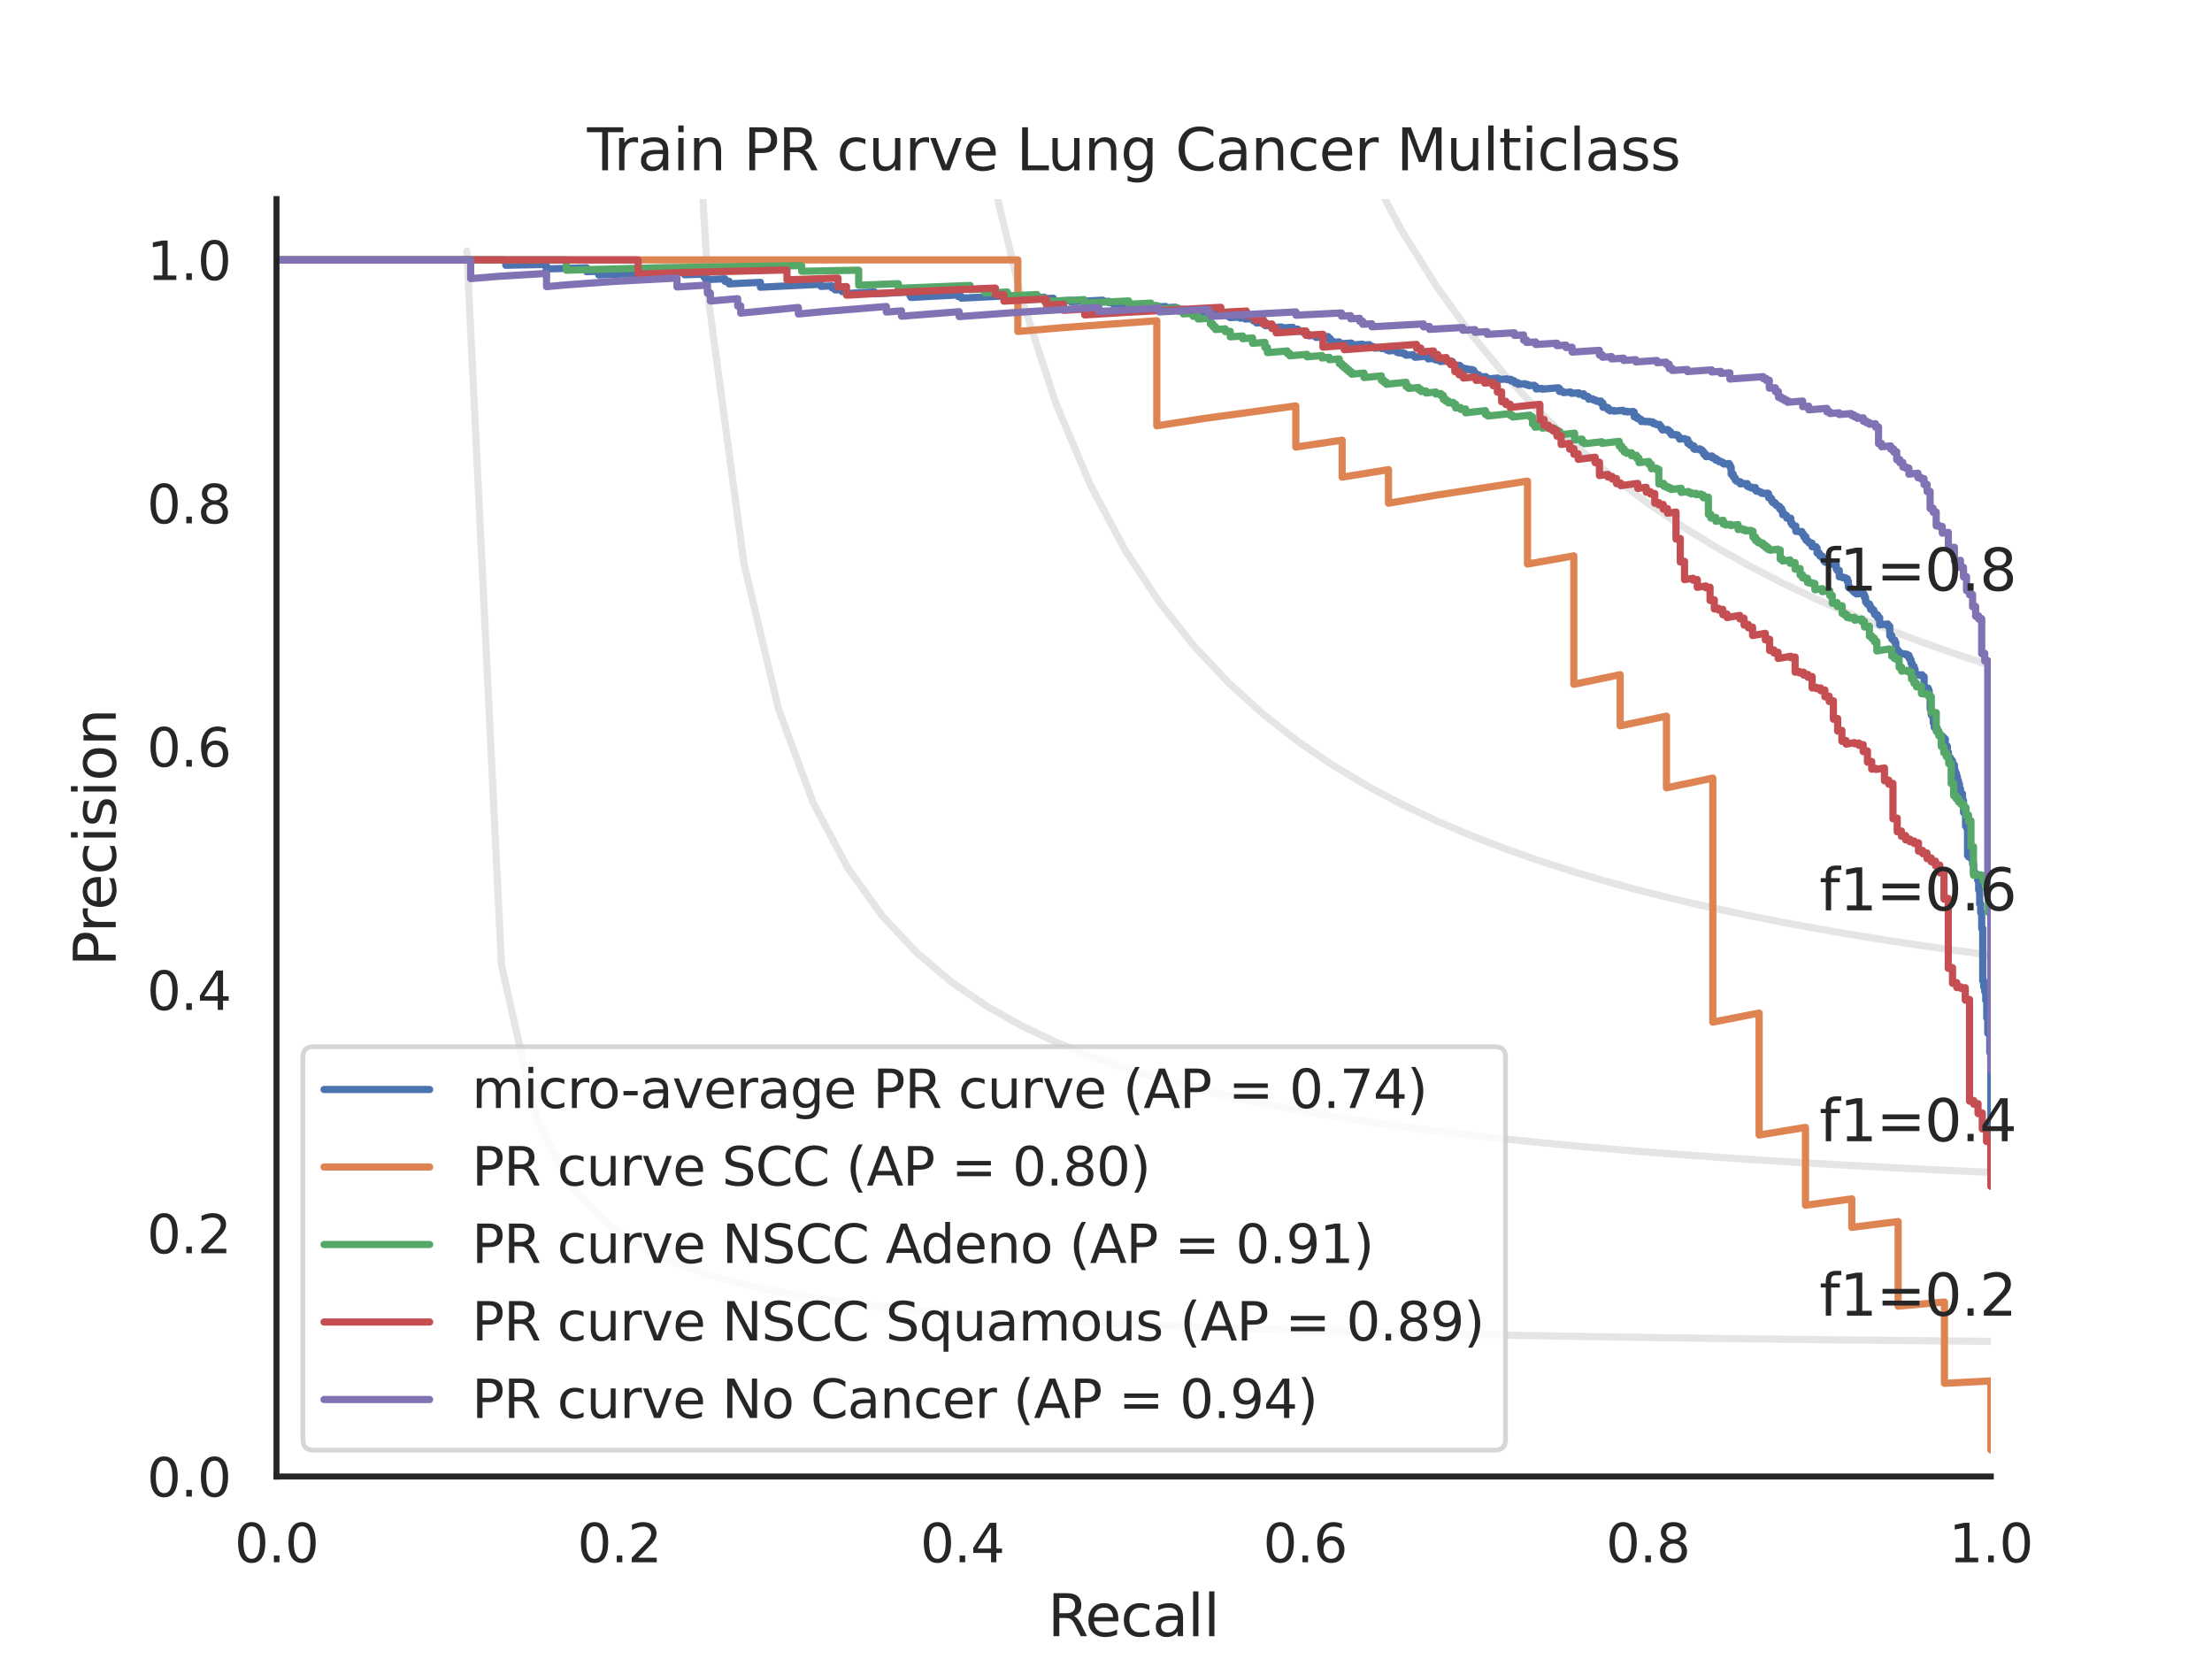 <?xml version="1.0" encoding="utf-8" standalone="no"?>
<!DOCTYPE svg PUBLIC "-//W3C//DTD SVG 1.1//EN"
  "http://www.w3.org/Graphics/SVG/1.1/DTD/svg11.dtd">
<svg xmlns:xlink="http://www.w3.org/1999/xlink" width="460.8pt" height="345.6pt" viewBox="0 0 460.8 345.6" xmlns="http://www.w3.org/2000/svg" version="1.1">
 <defs>
  <style type="text/css">*{stroke-linejoin: round; stroke-linecap: butt}</style>
 </defs>
 <g id="figure_1">
  <g id="patch_1">
   <path d="M 0 345.6 
L 460.8 345.6 
L 460.8 0 
L 0 0 
z
" style="fill: #ffffff"/>
  </g>
  <g id="axes_1">
   <g id="patch_2">
    <path d="M 57.6 307.584 
L 414.72 307.584 
L 414.72 41.472 
L 57.6 41.472 
z
" style="fill: #ffffff"/>
   </g>
   <g id="matplotlib.axis_1">
    <g id="xtick_1">
     <g id="text_1">
      <!-- 0.0 -->
      <g style="fill: #262626" transform="translate(48.853 325.442) scale(0.11 -0.11)">
       <defs>
        <path id="DejaVuSans-30" d="M 2034 4250 
Q 1547 4250 1301 3770 
Q 1056 3291 1056 2328 
Q 1056 1369 1301 889 
Q 1547 409 2034 409 
Q 2525 409 2770 889 
Q 3016 1369 3016 2328 
Q 3016 3291 2770 3770 
Q 2525 4250 2034 4250 
z
M 2034 4750 
Q 2819 4750 3233 4129 
Q 3647 3509 3647 2328 
Q 3647 1150 3233 529 
Q 2819 -91 2034 -91 
Q 1250 -91 836 529 
Q 422 1150 422 2328 
Q 422 3509 836 4129 
Q 1250 4750 2034 4750 
z
" transform="scale(0.016)"/>
        <path id="DejaVuSans-2e" d="M 684 794 
L 1344 794 
L 1344 0 
L 684 0 
L 684 794 
z
" transform="scale(0.016)"/>
       </defs>
       <use xlink:href="#DejaVuSans-30"/>
       <use xlink:href="#DejaVuSans-2e" x="63.623"/>
       <use xlink:href="#DejaVuSans-30" x="95.41"/>
      </g>
     </g>
    </g>
    <g id="xtick_2">
     <g id="text_2">
      <!-- 0.2 -->
      <g style="fill: #262626" transform="translate(120.277 325.442) scale(0.11 -0.11)">
       <defs>
        <path id="DejaVuSans-32" d="M 1228 531 
L 3431 531 
L 3431 0 
L 469 0 
L 469 531 
Q 828 903 1448 1529 
Q 2069 2156 2228 2338 
Q 2531 2678 2651 2914 
Q 2772 3150 2772 3378 
Q 2772 3750 2511 3984 
Q 2250 4219 1831 4219 
Q 1534 4219 1204 4116 
Q 875 4013 500 3803 
L 500 4441 
Q 881 4594 1212 4672 
Q 1544 4750 1819 4750 
Q 2544 4750 2975 4387 
Q 3406 4025 3406 3419 
Q 3406 3131 3298 2873 
Q 3191 2616 2906 2266 
Q 2828 2175 2409 1742 
Q 1991 1309 1228 531 
z
" transform="scale(0.016)"/>
       </defs>
       <use xlink:href="#DejaVuSans-30"/>
       <use xlink:href="#DejaVuSans-2e" x="63.623"/>
       <use xlink:href="#DejaVuSans-32" x="95.41"/>
      </g>
     </g>
    </g>
    <g id="xtick_3">
     <g id="text_3">
      <!-- 0.4 -->
      <g style="fill: #262626" transform="translate(191.701 325.442) scale(0.11 -0.11)">
       <defs>
        <path id="DejaVuSans-34" d="M 2419 4116 
L 825 1625 
L 2419 1625 
L 2419 4116 
z
M 2253 4666 
L 3047 4666 
L 3047 1625 
L 3713 1625 
L 3713 1100 
L 3047 1100 
L 3047 0 
L 2419 0 
L 2419 1100 
L 313 1100 
L 313 1709 
L 2253 4666 
z
" transform="scale(0.016)"/>
       </defs>
       <use xlink:href="#DejaVuSans-30"/>
       <use xlink:href="#DejaVuSans-2e" x="63.623"/>
       <use xlink:href="#DejaVuSans-34" x="95.41"/>
      </g>
     </g>
    </g>
    <g id="xtick_4">
     <g id="text_4">
      <!-- 0.6 -->
      <g style="fill: #262626" transform="translate(263.125 325.442) scale(0.11 -0.11)">
       <defs>
        <path id="DejaVuSans-36" d="M 2113 2584 
Q 1688 2584 1439 2293 
Q 1191 2003 1191 1497 
Q 1191 994 1439 701 
Q 1688 409 2113 409 
Q 2538 409 2786 701 
Q 3034 994 3034 1497 
Q 3034 2003 2786 2293 
Q 2538 2584 2113 2584 
z
M 3366 4563 
L 3366 3988 
Q 3128 4100 2886 4159 
Q 2644 4219 2406 4219 
Q 1781 4219 1451 3797 
Q 1122 3375 1075 2522 
Q 1259 2794 1537 2939 
Q 1816 3084 2150 3084 
Q 2853 3084 3261 2657 
Q 3669 2231 3669 1497 
Q 3669 778 3244 343 
Q 2819 -91 2113 -91 
Q 1303 -91 875 529 
Q 447 1150 447 2328 
Q 447 3434 972 4092 
Q 1497 4750 2381 4750 
Q 2619 4750 2861 4703 
Q 3103 4656 3366 4563 
z
" transform="scale(0.016)"/>
       </defs>
       <use xlink:href="#DejaVuSans-30"/>
       <use xlink:href="#DejaVuSans-2e" x="63.623"/>
       <use xlink:href="#DejaVuSans-36" x="95.41"/>
      </g>
     </g>
    </g>
    <g id="xtick_5">
     <g id="text_5">
      <!-- 0.8 -->
      <g style="fill: #262626" transform="translate(334.549 325.442) scale(0.11 -0.11)">
       <defs>
        <path id="DejaVuSans-38" d="M 2034 2216 
Q 1584 2216 1326 1975 
Q 1069 1734 1069 1313 
Q 1069 891 1326 650 
Q 1584 409 2034 409 
Q 2484 409 2743 651 
Q 3003 894 3003 1313 
Q 3003 1734 2745 1975 
Q 2488 2216 2034 2216 
z
M 1403 2484 
Q 997 2584 770 2862 
Q 544 3141 544 3541 
Q 544 4100 942 4425 
Q 1341 4750 2034 4750 
Q 2731 4750 3128 4425 
Q 3525 4100 3525 3541 
Q 3525 3141 3298 2862 
Q 3072 2584 2669 2484 
Q 3125 2378 3379 2068 
Q 3634 1759 3634 1313 
Q 3634 634 3220 271 
Q 2806 -91 2034 -91 
Q 1263 -91 848 271 
Q 434 634 434 1313 
Q 434 1759 690 2068 
Q 947 2378 1403 2484 
z
M 1172 3481 
Q 1172 3119 1398 2916 
Q 1625 2713 2034 2713 
Q 2441 2713 2670 2916 
Q 2900 3119 2900 3481 
Q 2900 3844 2670 4047 
Q 2441 4250 2034 4250 
Q 1625 4250 1398 4047 
Q 1172 3844 1172 3481 
z
" transform="scale(0.016)"/>
       </defs>
       <use xlink:href="#DejaVuSans-30"/>
       <use xlink:href="#DejaVuSans-2e" x="63.623"/>
       <use xlink:href="#DejaVuSans-38" x="95.41"/>
      </g>
     </g>
    </g>
    <g id="xtick_6">
     <g id="text_6">
      <!-- 1.0 -->
      <g style="fill: #262626" transform="translate(405.973 325.442) scale(0.11 -0.11)">
       <defs>
        <path id="DejaVuSans-31" d="M 794 531 
L 1825 531 
L 1825 4091 
L 703 3866 
L 703 4441 
L 1819 4666 
L 2450 4666 
L 2450 531 
L 3481 531 
L 3481 0 
L 794 0 
L 794 531 
z
" transform="scale(0.016)"/>
       </defs>
       <use xlink:href="#DejaVuSans-31"/>
       <use xlink:href="#DejaVuSans-2e" x="63.623"/>
       <use xlink:href="#DejaVuSans-30" x="95.41"/>
      </g>
     </g>
    </g>
    <g id="text_7">
     <!-- Recall -->
     <g style="fill: #262626" transform="translate(218.259 340.848) scale(0.12 -0.12)">
      <defs>
       <path id="DejaVuSans-52" d="M 2841 2188 
Q 3044 2119 3236 1894 
Q 3428 1669 3622 1275 
L 4263 0 
L 3584 0 
L 2988 1197 
Q 2756 1666 2539 1819 
Q 2322 1972 1947 1972 
L 1259 1972 
L 1259 0 
L 628 0 
L 628 4666 
L 2053 4666 
Q 2853 4666 3247 4331 
Q 3641 3997 3641 3322 
Q 3641 2881 3436 2590 
Q 3231 2300 2841 2188 
z
M 1259 4147 
L 1259 2491 
L 2053 2491 
Q 2509 2491 2742 2702 
Q 2975 2913 2975 3322 
Q 2975 3731 2742 3939 
Q 2509 4147 2053 4147 
L 1259 4147 
z
" transform="scale(0.016)"/>
       <path id="DejaVuSans-65" d="M 3597 1894 
L 3597 1613 
L 953 1613 
Q 991 1019 1311 708 
Q 1631 397 2203 397 
Q 2534 397 2845 478 
Q 3156 559 3463 722 
L 3463 178 
Q 3153 47 2828 -22 
Q 2503 -91 2169 -91 
Q 1331 -91 842 396 
Q 353 884 353 1716 
Q 353 2575 817 3079 
Q 1281 3584 2069 3584 
Q 2775 3584 3186 3129 
Q 3597 2675 3597 1894 
z
M 3022 2063 
Q 3016 2534 2758 2815 
Q 2500 3097 2075 3097 
Q 1594 3097 1305 2825 
Q 1016 2553 972 2059 
L 3022 2063 
z
" transform="scale(0.016)"/>
       <path id="DejaVuSans-63" d="M 3122 3366 
L 3122 2828 
Q 2878 2963 2633 3030 
Q 2388 3097 2138 3097 
Q 1578 3097 1268 2742 
Q 959 2388 959 1747 
Q 959 1106 1268 751 
Q 1578 397 2138 397 
Q 2388 397 2633 464 
Q 2878 531 3122 666 
L 3122 134 
Q 2881 22 2623 -34 
Q 2366 -91 2075 -91 
Q 1284 -91 818 406 
Q 353 903 353 1747 
Q 353 2603 823 3093 
Q 1294 3584 2113 3584 
Q 2378 3584 2631 3529 
Q 2884 3475 3122 3366 
z
" transform="scale(0.016)"/>
       <path id="DejaVuSans-61" d="M 2194 1759 
Q 1497 1759 1228 1600 
Q 959 1441 959 1056 
Q 959 750 1161 570 
Q 1363 391 1709 391 
Q 2188 391 2477 730 
Q 2766 1069 2766 1631 
L 2766 1759 
L 2194 1759 
z
M 3341 1997 
L 3341 0 
L 2766 0 
L 2766 531 
Q 2569 213 2275 61 
Q 1981 -91 1556 -91 
Q 1019 -91 701 211 
Q 384 513 384 1019 
Q 384 1609 779 1909 
Q 1175 2209 1959 2209 
L 2766 2209 
L 2766 2266 
Q 2766 2663 2505 2880 
Q 2244 3097 1772 3097 
Q 1472 3097 1187 3025 
Q 903 2953 641 2809 
L 641 3341 
Q 956 3463 1253 3523 
Q 1550 3584 1831 3584 
Q 2591 3584 2966 3190 
Q 3341 2797 3341 1997 
z
" transform="scale(0.016)"/>
       <path id="DejaVuSans-6c" d="M 603 4863 
L 1178 4863 
L 1178 0 
L 603 0 
L 603 4863 
z
" transform="scale(0.016)"/>
      </defs>
      <use xlink:href="#DejaVuSans-52"/>
      <use xlink:href="#DejaVuSans-65" x="64.982"/>
      <use xlink:href="#DejaVuSans-63" x="126.506"/>
      <use xlink:href="#DejaVuSans-61" x="181.486"/>
      <use xlink:href="#DejaVuSans-6c" x="242.766"/>
      <use xlink:href="#DejaVuSans-6c" x="270.549"/>
     </g>
    </g>
   </g>
   <g id="matplotlib.axis_2">
    <g id="ytick_1">
     <g id="text_8">
      <!-- 0.0 -->
      <g style="fill: #262626" transform="translate(30.607 311.763) scale(0.11 -0.11)">
       <use xlink:href="#DejaVuSans-30"/>
       <use xlink:href="#DejaVuSans-2e" x="63.623"/>
       <use xlink:href="#DejaVuSans-30" x="95.41"/>
      </g>
     </g>
    </g>
    <g id="ytick_2">
     <g id="text_9">
      <!-- 0.2 -->
      <g style="fill: #262626" transform="translate(30.607 261.075) scale(0.11 -0.11)">
       <use xlink:href="#DejaVuSans-30"/>
       <use xlink:href="#DejaVuSans-2e" x="63.623"/>
       <use xlink:href="#DejaVuSans-32" x="95.41"/>
      </g>
     </g>
    </g>
    <g id="ytick_3">
     <g id="text_10">
      <!-- 0.4 -->
      <g style="fill: #262626" transform="translate(30.607 210.387) scale(0.11 -0.11)">
       <use xlink:href="#DejaVuSans-30"/>
       <use xlink:href="#DejaVuSans-2e" x="63.623"/>
       <use xlink:href="#DejaVuSans-34" x="95.41"/>
      </g>
     </g>
    </g>
    <g id="ytick_4">
     <g id="text_11">
      <!-- 0.6 -->
      <g style="fill: #262626" transform="translate(30.607 159.699) scale(0.11 -0.11)">
       <use xlink:href="#DejaVuSans-30"/>
       <use xlink:href="#DejaVuSans-2e" x="63.623"/>
       <use xlink:href="#DejaVuSans-36" x="95.41"/>
      </g>
     </g>
    </g>
    <g id="ytick_5">
     <g id="text_12">
      <!-- 0.8 -->
      <g style="fill: #262626" transform="translate(30.607 109.011) scale(0.11 -0.11)">
       <use xlink:href="#DejaVuSans-30"/>
       <use xlink:href="#DejaVuSans-2e" x="63.623"/>
       <use xlink:href="#DejaVuSans-38" x="95.41"/>
      </g>
     </g>
    </g>
    <g id="ytick_6">
     <g id="text_13">
      <!-- 1.0 -->
      <g style="fill: #262626" transform="translate(30.607 58.323) scale(0.11 -0.11)">
       <use xlink:href="#DejaVuSans-31"/>
       <use xlink:href="#DejaVuSans-2e" x="63.623"/>
       <use xlink:href="#DejaVuSans-30" x="95.41"/>
      </g>
     </g>
    </g>
    <g id="text_14">
     <!-- Precision -->
     <g style="fill: #262626" transform="translate(24.111 201.296) rotate(-90) scale(0.12 -0.12)">
      <defs>
       <path id="DejaVuSans-50" d="M 1259 4147 
L 1259 2394 
L 2053 2394 
Q 2494 2394 2734 2622 
Q 2975 2850 2975 3272 
Q 2975 3691 2734 3919 
Q 2494 4147 2053 4147 
L 1259 4147 
z
M 628 4666 
L 2053 4666 
Q 2838 4666 3239 4311 
Q 3641 3956 3641 3272 
Q 3641 2581 3239 2228 
Q 2838 1875 2053 1875 
L 1259 1875 
L 1259 0 
L 628 0 
L 628 4666 
z
" transform="scale(0.016)"/>
       <path id="DejaVuSans-72" d="M 2631 2963 
Q 2534 3019 2420 3045 
Q 2306 3072 2169 3072 
Q 1681 3072 1420 2755 
Q 1159 2438 1159 1844 
L 1159 0 
L 581 0 
L 581 3500 
L 1159 3500 
L 1159 2956 
Q 1341 3275 1631 3429 
Q 1922 3584 2338 3584 
Q 2397 3584 2469 3576 
Q 2541 3569 2628 3553 
L 2631 2963 
z
" transform="scale(0.016)"/>
       <path id="DejaVuSans-69" d="M 603 3500 
L 1178 3500 
L 1178 0 
L 603 0 
L 603 3500 
z
M 603 4863 
L 1178 4863 
L 1178 4134 
L 603 4134 
L 603 4863 
z
" transform="scale(0.016)"/>
       <path id="DejaVuSans-73" d="M 2834 3397 
L 2834 2853 
Q 2591 2978 2328 3040 
Q 2066 3103 1784 3103 
Q 1356 3103 1142 2972 
Q 928 2841 928 2578 
Q 928 2378 1081 2264 
Q 1234 2150 1697 2047 
L 1894 2003 
Q 2506 1872 2764 1633 
Q 3022 1394 3022 966 
Q 3022 478 2636 193 
Q 2250 -91 1575 -91 
Q 1294 -91 989 -36 
Q 684 19 347 128 
L 347 722 
Q 666 556 975 473 
Q 1284 391 1588 391 
Q 1994 391 2212 530 
Q 2431 669 2431 922 
Q 2431 1156 2273 1281 
Q 2116 1406 1581 1522 
L 1381 1569 
Q 847 1681 609 1914 
Q 372 2147 372 2553 
Q 372 3047 722 3315 
Q 1072 3584 1716 3584 
Q 2034 3584 2315 3537 
Q 2597 3491 2834 3397 
z
" transform="scale(0.016)"/>
       <path id="DejaVuSans-6f" d="M 1959 3097 
Q 1497 3097 1228 2736 
Q 959 2375 959 1747 
Q 959 1119 1226 758 
Q 1494 397 1959 397 
Q 2419 397 2687 759 
Q 2956 1122 2956 1747 
Q 2956 2369 2687 2733 
Q 2419 3097 1959 3097 
z
M 1959 3584 
Q 2709 3584 3137 3096 
Q 3566 2609 3566 1747 
Q 3566 888 3137 398 
Q 2709 -91 1959 -91 
Q 1206 -91 779 398 
Q 353 888 353 1747 
Q 353 2609 779 3096 
Q 1206 3584 1959 3584 
z
" transform="scale(0.016)"/>
       <path id="DejaVuSans-6e" d="M 3513 2113 
L 3513 0 
L 2938 0 
L 2938 2094 
Q 2938 2591 2744 2837 
Q 2550 3084 2163 3084 
Q 1697 3084 1428 2787 
Q 1159 2491 1159 1978 
L 1159 0 
L 581 0 
L 581 3500 
L 1159 3500 
L 1159 2956 
Q 1366 3272 1645 3428 
Q 1925 3584 2291 3584 
Q 2894 3584 3203 3211 
Q 3513 2838 3513 2113 
z
" transform="scale(0.016)"/>
      </defs>
      <use xlink:href="#DejaVuSans-50"/>
      <use xlink:href="#DejaVuSans-72" x="58.553"/>
      <use xlink:href="#DejaVuSans-65" x="97.416"/>
      <use xlink:href="#DejaVuSans-63" x="158.939"/>
      <use xlink:href="#DejaVuSans-69" x="213.92"/>
      <use xlink:href="#DejaVuSans-73" x="241.703"/>
      <use xlink:href="#DejaVuSans-69" x="293.803"/>
      <use xlink:href="#DejaVuSans-6f" x="321.586"/>
      <use xlink:href="#DejaVuSans-6e" x="382.768"/>
     </g>
    </g>
   </g>
   <g id="line2d_1">
    <path d="M 97.248 52.267 
L 104.463 201.073 
L 111.678 232.96 
L 118.893 246.859 
L 126.109 254.643 
L 133.324 259.62 
L 140.539 263.076 
L 147.755 265.615 
L 154.97 267.561 
L 162.185 269.099 
L 169.4 270.345 
L 176.616 271.375 
L 183.831 272.241 
L 191.046 272.979 
L 198.262 273.616 
L 205.477 274.171 
L 212.692 274.658 
L 219.907 275.091 
L 227.123 275.476 
L 234.338 275.822 
L 241.553 276.135 
L 248.769 276.418 
L 255.984 276.676 
L 263.199 276.912 
L 270.414 277.129 
L 277.63 277.33 
L 284.845 277.515 
L 292.06 277.686 
L 299.275 277.846 
L 306.491 277.994 
L 313.706 278.133 
L 320.921 278.264 
L 328.137 278.386 
L 335.352 278.501 
L 342.567 278.609 
L 349.782 278.711 
L 356.998 278.808 
L 364.213 278.899 
L 371.428 278.986 
L 378.644 279.068 
L 385.859 279.146 
L 393.074 279.221 
L 400.289 279.292 
L 407.505 279.359 
L 414.72 279.424 
" clip-path="url(#p24403476d8)" style="fill: none; stroke: #808080; stroke-opacity: 0.2; stroke-width: 1.5; stroke-linecap: round"/>
   </g>
   <g id="line2d_2">
    <path d="M 143.905 -1 
L 147.755 63.611 
L 154.97 117.362 
L 162.185 147.722 
L 169.4 167.231 
L 176.616 180.825 
L 183.831 190.84 
L 191.046 198.524 
L 198.262 204.607 
L 205.477 209.542 
L 212.692 213.626 
L 219.907 217.061 
L 227.123 219.991 
L 234.338 222.519 
L 241.553 224.724 
L 248.769 226.662 
L 255.984 228.38 
L 263.199 229.914 
L 270.414 231.291 
L 277.63 232.534 
L 284.845 233.662 
L 292.06 234.69 
L 299.275 235.631 
L 306.491 236.496 
L 313.706 237.293 
L 320.921 238.03 
L 328.137 238.714 
L 335.352 239.349 
L 342.567 239.942 
L 349.782 240.496 
L 356.998 241.015 
L 364.213 241.503 
L 371.428 241.961 
L 378.644 242.393 
L 385.859 242.8 
L 393.074 243.185 
L 400.289 243.55 
L 407.505 243.896 
L 414.72 244.224 
" clip-path="url(#p24403476d8)" style="fill: none; stroke: #808080; stroke-opacity: 0.2; stroke-width: 1.5; stroke-linecap: round"/>
   </g>
   <g id="line2d_3">
    <path d="M 200.009 -1 
L 205.477 31.611 
L 212.692 61.693 
L 219.907 83.907 
L 227.123 100.983 
L 234.338 114.518 
L 241.553 125.511 
L 248.769 134.616 
L 255.984 142.281 
L 263.199 148.823 
L 270.414 154.471 
L 277.63 159.398 
L 284.845 163.732 
L 292.06 167.575 
L 299.275 171.006 
L 306.491 174.088 
L 313.706 176.871 
L 320.921 179.398 
L 328.137 181.701 
L 335.352 183.809 
L 342.567 185.746 
L 349.782 187.532 
L 356.998 189.184 
L 364.213 190.716 
L 371.428 192.142 
L 378.644 193.471 
L 385.859 194.714 
L 393.074 195.878 
L 400.289 196.971 
L 407.505 197.998 
L 414.72 198.967 
" clip-path="url(#p24403476d8)" style="fill: none; stroke: #808080; stroke-opacity: 0.2; stroke-width: 1.5; stroke-linecap: round"/>
   </g>
   <g id="line2d_4">
    <path d="M 270.344 -1 
L 270.414 -0.768 
L 277.63 18.581 
L 284.845 34.622 
L 292.06 48.136 
L 299.275 59.676 
L 306.491 69.647 
L 313.706 78.346 
L 320.921 86.004 
L 328.137 92.796 
L 335.352 98.862 
L 342.567 104.312 
L 349.782 109.235 
L 356.998 113.705 
L 364.213 117.78 
L 371.428 121.512 
L 378.644 124.941 
L 385.859 128.104 
L 393.074 131.029 
L 400.289 133.744 
L 407.505 136.269 
L 414.72 138.624 
" clip-path="url(#p24403476d8)" style="fill: none; stroke: #808080; stroke-opacity: 0.2; stroke-width: 1.5; stroke-linecap: round"/>
   </g>
   <g id="line2d_5">
    <path d="M 414.72 243.962 
L 414.72 219.252 
L 414.51 219.286 
L 414.51 219.177 
L 414.51 215.325 
L 414.299 215.36 
L 414.299 215.261 
L 414.299 215.221 
L 414.089 215.256 
L 414.089 215.156 
L 414.089 212.008 
L 413.878 212.043 
L 413.878 211.937 
L 413.878 208.376 
L 413.668 208.412 
L 413.668 208.32 
L 413.668 206.566 
L 413.457 206.602 
L 413.457 206.507 
L 413.457 205.569 
L 413.247 205.605 
L 413.247 205.507 
L 413.247 204.301 
L 413.036 204.337 
L 413.036 204.238 
L 413.036 193.374 
L 412.826 193.411 
L 412.826 193.319 
L 412.826 190.087 
L 412.616 190.124 
L 412.616 190.027 
L 412.616 188.289 
L 412.405 188.326 
L 412.405 188.227 
L 412.405 185.394 
L 412.195 185.431 
L 412.195 185.326 
L 412.195 183.37 
L 411.984 183.408 
L 411.984 183.3 
L 411.984 182.425 
L 411.774 182.462 
L 411.774 182.352 
L 411.774 182.242 
L 411.563 182.279 
L 411.563 182.169 
L 411.563 181.873 
L 411.142 181.948 
L 411.142 181.837 
L 411.142 179.991 
L 410.932 180.028 
L 410.932 179.952 
L 410.932 178.988 
L 410.722 179.025 
L 410.722 178.947 
L 410.722 178.635 
L 410.511 178.673 
L 410.511 178.595 
L 410.511 178.517 
L 410.09 178.514 
L 410.09 178.199 
L 409.88 178.237 
L 409.88 178.158 
L 409.88 172.427 
L 409.669 172.464 
L 409.669 172.378 
L 409.669 172.076 
L 409.459 172.114 
L 409.459 172.027 
L 409.459 169.419 
L 409.249 169.457 
L 409.249 169.367 
L 409.249 169.231 
L 409.038 169.269 
L 409.038 169.178 
L 409.038 166.784 
L 408.828 166.821 
L 408.828 166.728 
L 408.828 165.354 
L 408.617 165.392 
L 408.617 165.296 
L 408.617 165.248 
L 408.407 165.285 
L 408.407 165.19 
L 408.407 164.32 
L 408.196 164.358 
L 408.196 164.26 
L 408.196 163.33 
L 407.986 163.367 
L 407.986 163.269 
L 407.986 162.674 
L 407.775 162.711 
L 407.775 162.612 
L 407.775 161.81 
L 407.565 161.847 
L 407.565 161.746 
L 407.565 161.087 
L 407.355 161.125 
L 407.355 161.023 
L 407.355 160.562 
L 407.144 160.599 
L 407.144 160.497 
L 407.144 159.357 
L 406.934 159.394 
L 406.934 159.29 
L 406.934 159.081 
L 406.723 159.118 
L 406.723 159.013 
L 406.723 158.433 
L 406.302 158.401 
L 406.302 157.816 
L 405.881 157.836 
L 405.881 157.783 
L 405.881 156.705 
L 405.671 156.742 
L 405.671 156.633 
L 405.671 155.428 
L 405.461 155.465 
L 405.461 155.354 
L 405.461 155.244 
L 405.25 155.28 
L 405.25 155.169 
L 405.25 153.939 
L 405.04 153.976 
L 405.04 153.919 
L 405.04 153.75 
L 404.829 153.786 
L 404.829 153.73 
L 404.829 153.503 
L 404.619 153.54 
L 404.619 153.483 
L 404.619 153.312 
L 404.408 153.349 
L 404.408 153.292 
L 404.408 153.178 
L 404.198 153.214 
L 404.198 153.157 
L 404.198 152.928 
L 403.987 152.965 
L 403.987 152.908 
L 403.987 152.735 
L 403.777 152.772 
L 403.777 152.714 
L 403.777 152.195 
L 403.567 152.232 
L 403.567 152.174 
L 403.567 151.708 
L 403.356 151.745 
L 403.356 151.687 
L 403.356 151.628 
L 403.146 151.665 
L 403.146 151.606 
L 403.146 151.489 
L 402.935 151.526 
L 402.935 151.467 
L 402.935 150.524 
L 402.725 150.56 
L 402.725 150.501 
L 402.725 149.184 
L 402.514 149.22 
L 402.514 149.16 
L 402.514 148.857 
L 402.304 148.893 
L 402.304 148.833 
L 402.304 147.671 
L 402.093 147.707 
L 402.093 147.645 
L 402.093 144.949 
L 401.883 144.985 
L 401.883 144.921 
L 401.883 143.829 
L 401.673 143.864 
L 401.673 143.8 
L 401.673 143.345 
L 401.041 143.386 
L 401.041 143.256 
L 400.831 143.291 
L 400.831 143.226 
L 400.831 140.974 
L 400.62 141.009 
L 400.62 140.941 
L 400.62 140.807 
L 400.41 140.842 
L 400.41 140.774 
L 400.41 140.572 
L 399.779 140.677 
L 399.779 140.609 
L 399.779 140.542 
L 399.358 140.544 
L 399.358 140.476 
L 399.147 140.511 
L 399.147 140.443 
L 399.147 140.239 
L 398.937 140.274 
L 398.937 140.206 
L 398.937 139.384 
L 398.726 139.419 
L 398.726 139.35 
L 398.726 138.798 
L 398.306 138.867 
L 398.306 138.798 
L 398.306 138.101 
L 398.095 138.135 
L 398.095 138.065 
L 398.095 137.432 
L 397.885 137.467 
L 397.885 137.396 
L 397.885 137.042 
L 397.674 137.076 
L 397.674 137.005 
L 397.674 136.507 
L 397.253 136.576 
L 397.253 136.504 
L 397.253 136.289 
L 396.832 136.286 
L 396.832 136.214 
L 395.991 136.28 
L 395.991 135.992 
L 395.78 136.026 
L 395.78 135.954 
L 395.78 135.882 
L 395.57 135.916 
L 395.57 135.844 
L 395.57 135.771 
L 395.359 135.806 
L 395.359 135.733 
L 395.359 135.369 
L 395.149 135.404 
L 395.149 135.331 
L 395.149 135.111 
L 394.938 135.146 
L 394.938 135.073 
L 394.938 133.818 
L 394.728 133.852 
L 394.728 133.778 
L 394.728 133.33 
L 394.307 133.324 
L 394.307 133.099 
L 394.097 133.133 
L 394.097 133.057 
L 394.097 132.378 
L 393.676 132.446 
L 393.676 132.37 
L 393.676 130.453 
L 393.255 130.443 
L 393.255 129.976 
L 391.571 130.165 
L 391.571 128.665 
L 391.151 128.732 
L 391.151 128.652 
L 391.151 128.092 
L 390.73 128.158 
L 390.73 128.078 
L 390.73 127.998 
L 390.519 128.031 
L 390.519 127.95 
L 390.519 127.466 
L 390.309 127.499 
L 390.309 127.418 
L 390.309 127.012 
L 390.098 127.045 
L 390.098 126.964 
L 390.098 126.882 
L 389.677 126.948 
L 389.677 126.866 
L 389.677 126.293 
L 389.467 126.326 
L 389.467 126.243 
L 389.467 125.831 
L 389.046 125.896 
L 389.046 125.814 
L 389.046 125.648 
L 388.836 125.68 
L 388.836 125.597 
L 388.836 125.348 
L 388.625 125.381 
L 388.625 125.297 
L 388.625 124.46 
L 388.415 124.492 
L 388.415 124.408 
L 388.415 123.901 
L 388.204 123.934 
L 388.204 123.849 
L 388.204 123.594 
L 386.731 123.734 
L 386.731 123.392 
L 386.31 123.457 
L 386.31 123.371 
L 386.31 123.2 
L 386.1 123.232 
L 386.1 123.146 
L 386.1 122.974 
L 385.889 123.006 
L 385.889 122.92 
L 385.889 122.747 
L 385.679 122.779 
L 385.679 122.693 
L 385.679 122.606 
L 385.469 122.638 
L 385.469 122.551 
L 385.469 122.378 
L 385.048 122.355 
L 385.048 121.129 
L 384.837 121.161 
L 384.837 121.072 
L 384.837 120.541 
L 384.416 120.515 
L 384.416 120.337 
L 383.785 120.343 
L 383.785 120.164 
L 383.154 120.169 
L 383.154 118.816 
L 382.733 118.878 
L 382.733 118.787 
L 382.733 118.514 
L 382.522 118.545 
L 382.522 118.453 
L 382.522 117.627 
L 381.891 117.627 
L 381.891 117.535 
L 381.26 117.535 
L 381.26 117.349 
L 381.049 117.38 
L 381.049 117.287 
L 381.049 117.101 
L 380.208 117.131 
L 380.208 116.851 
L 379.997 116.882 
L 379.997 116.788 
L 379.997 116.318 
L 379.787 116.349 
L 379.787 116.254 
L 379.787 116.16 
L 379.576 116.191 
L 379.576 116.096 
L 379.576 115.812 
L 379.155 115.873 
L 379.155 115.778 
L 379.155 115.493 
L 378.945 115.523 
L 378.945 115.428 
L 378.945 115.141 
L 378.524 115.202 
L 378.524 115.106 
L 378.524 114.143 
L 378.314 114.173 
L 378.314 114.076 
L 378.314 113.882 
L 377.472 113.904 
L 377.472 113.122 
L 376.84 113.113 
L 376.84 112.818 
L 376.63 112.848 
L 376.63 112.749 
L 376.63 112.65 
L 376.42 112.68 
L 376.42 112.581 
L 376.42 112.482 
L 376.209 112.511 
L 376.209 112.412 
L 376.209 111.815 
L 375.788 111.873 
L 375.788 111.773 
L 375.788 111.372 
L 375.578 111.402 
L 375.578 111.301 
L 375.578 111.1 
L 375.367 111.129 
L 375.367 111.028 
L 375.367 110.725 
L 374.526 110.74 
L 374.526 110.638 
L 374.105 110.697 
L 374.105 110.595 
L 374.105 109.572 
L 373.684 109.629 
L 373.684 109.526 
L 373.684 109.423 
L 373.473 109.452 
L 373.473 109.349 
L 373.473 109.245 
L 373.263 109.274 
L 373.263 109.171 
L 373.263 108.859 
L 373.052 108.888 
L 373.052 108.784 
L 373.052 107.948 
L 372.211 107.957 
L 372.211 107.429 
L 372 107.457 
L 372 107.352 
L 372 107.246 
L 371.369 107.224 
L 371.369 106.478 
L 371.159 106.505 
L 371.159 106.398 
L 371.159 105.969 
L 370.738 106.024 
L 370.738 105.916 
L 370.738 105.484 
L 370.317 105.431 
L 370.317 105.322 
L 370.106 105.35 
L 370.106 105.241 
L 370.106 105.132 
L 369.896 105.159 
L 369.896 105.05 
L 369.896 104.832 
L 369.685 104.859 
L 369.685 104.75 
L 369.685 104.64 
L 369.265 104.695 
L 369.265 104.585 
L 369.265 104.365 
L 369.054 104.393 
L 369.054 104.283 
L 369.054 103.841 
L 368.844 103.868 
L 368.844 103.757 
L 368.844 103.646 
L 368.423 103.7 
L 368.423 103.589 
L 368.423 102.808 
L 368.212 102.834 
L 368.212 102.722 
L 367.371 102.829 
L 367.371 102.717 
L 366.95 102.77 
L 366.95 102.544 
L 366.739 102.571 
L 366.739 102.458 
L 366.529 102.485 
L 366.529 102.372 
L 366.318 102.398 
L 366.318 102.285 
L 365.897 102.338 
L 365.897 102.111 
L 365.687 102.138 
L 365.687 101.567 
L 364.845 101.673 
L 364.845 101.443 
L 364.424 101.496 
L 364.424 101.381 
L 364.214 101.408 
L 364.214 101.292 
L 364.003 101.319 
L 364.003 100.741 
L 363.372 100.819 
L 363.372 100.703 
L 362.53 100.808 
L 362.53 100.341 
L 362.11 100.393 
L 362.11 100.276 
L 361.899 100.302 
L 361.899 100.185 
L 361.689 100.211 
L 361.689 99.976 
L 361.478 100.002 
L 361.478 99.53 
L 361.268 99.556 
L 361.268 99.319 
L 361.057 99.344 
L 361.057 98.749 
L 360.636 98.8 
L 360.636 97.357 
L 360.426 97.382 
L 360.426 96.896 
L 360.216 96.921 
L 360.216 96.555 
L 359.163 96.678 
L 359.163 96.556 
L 358.953 96.58 
L 358.953 96.335 
L 358.742 96.359 
L 358.742 96.236 
L 358.532 96.261 
L 358.532 96.138 
L 358.111 96.187 
L 358.111 95.939 
L 357.901 95.964 
L 357.901 95.84 
L 357.48 95.889 
L 357.48 95.516 
L 357.059 95.565 
L 357.059 95.315 
L 356.638 95.363 
L 356.638 94.988 
L 355.375 95.133 
L 355.375 94.628 
L 354.954 94.676 
L 354.954 94.169 
L 354.744 94.193 
L 354.744 93.938 
L 354.534 93.962 
L 354.534 93.706 
L 354.113 93.753 
L 354.113 93.497 
L 353.061 93.615 
L 353.061 93.487 
L 352.85 93.51 
L 352.85 92.864 
L 352.429 92.911 
L 352.429 92.781 
L 352.219 92.804 
L 352.219 92.674 
L 352.008 92.698 
L 352.008 92.306 
L 351.587 92.353 
L 351.587 91.565 
L 351.167 91.61 
L 351.167 91.478 
L 350.956 91.501 
L 350.956 91.369 
L 349.904 91.483 
L 349.904 91.085 
L 349.693 91.107 
L 349.693 90.84 
L 349.483 90.863 
L 349.483 90.596 
L 349.062 90.641 
L 349.062 90.506 
L 348.22 90.597 
L 348.22 90.327 
L 348.01 90.35 
L 348.01 89.944 
L 347.799 89.966 
L 347.799 89.831 
L 347.589 89.853 
L 347.589 89.581 
L 347.379 89.603 
L 347.379 89.467 
L 346.326 89.578 
L 346.326 89.304 
L 346.116 89.326 
L 346.116 88.914 
L 345.905 88.936 
L 345.905 88.66 
L 345.695 88.682 
L 345.695 88.406 
L 345.064 88.471 
L 345.064 88.332 
L 344.853 88.354 
L 344.853 88.215 
L 344.432 88.258 
L 344.432 87.979 
L 344.222 88 
L 344.222 87.861 
L 343.591 87.925 
L 343.591 87.785 
L 342.749 87.871 
L 342.749 87.73 
L 341.907 87.817 
L 341.907 87.393 
L 341.697 87.414 
L 341.697 87.272 
L 341.486 87.294 
L 341.486 87.152 
L 341.065 87.194 
L 341.065 86.767 
L 340.434 86.83 
L 340.434 85.824 
L 340.224 85.845 
L 340.224 85.7 
L 338.961 85.824 
L 338.961 85.679 
L 338.33 85.741 
L 338.33 85.595 
L 338.119 85.616 
L 338.119 85.47 
L 336.225 85.656 
L 336.225 85.51 
L 335.383 85.593 
L 335.383 85.298 
L 334.962 85.339 
L 334.962 84.895 
L 334.542 84.936 
L 334.542 84.787 
L 333.91 84.849 
L 333.91 83.95 
L 333.489 83.991 
L 333.489 83.538 
L 332.648 83.618 
L 332.648 83.466 
L 332.437 83.486 
L 332.437 83.334 
L 332.016 83.374 
L 332.016 83.222 
L 331.806 83.241 
L 331.806 83.089 
L 330.964 83.168 
L 330.964 82.708 
L 330.754 82.727 
L 330.754 82.574 
L 330.333 82.613 
L 330.333 82.458 
L 329.912 82.497 
L 329.912 82.033 
L 328.86 82.129 
L 328.86 81.817 
L 327.387 81.952 
L 327.387 81.795 
L 327.176 81.814 
L 327.176 81.657 
L 325.703 81.792 
L 325.703 81.634 
L 325.493 81.653 
L 325.493 81.495 
L 324.861 81.553 
L 324.861 80.916 
L 324.651 80.935 
L 324.651 80.775 
L 321.284 81.079 
L 321.284 80.917 
L 320.021 81.032 
L 320.021 80.544 
L 319.811 80.563 
L 319.811 80.4 
L 319.6 80.419 
L 319.6 80.255 
L 318.548 80.349 
L 318.548 80.185 
L 318.127 80.223 
L 318.127 80.058 
L 317.706 80.095 
L 317.706 79.93 
L 316.233 80.062 
L 316.233 79.729 
L 315.602 79.785 
L 315.602 79.451 
L 315.391 79.469 
L 315.391 79.302 
L 314.76 79.357 
L 314.76 79.02 
L 313.918 79.094 
L 313.918 78.925 
L 312.235 79.073 
L 312.235 78.902 
L 312.024 78.921 
L 312.024 78.75 
L 309.709 78.954 
L 309.709 78.609 
L 309.499 78.627 
L 309.499 78.454 
L 308.236 78.565 
L 308.236 78.217 
L 308.026 78.235 
L 308.026 78.061 
L 307.605 78.097 
L 307.605 77.922 
L 307.395 77.94 
L 307.395 77.765 
L 307.184 77.783 
L 307.184 77.431 
L 306.974 77.449 
L 306.974 77.096 
L 306.553 77.131 
L 306.553 76.954 
L 305.711 77.024 
L 305.711 76.846 
L 305.08 76.899 
L 305.08 76.72 
L 304.238 76.79 
L 304.238 76.251 
L 304.028 76.268 
L 304.028 76.088 
L 302.975 76.174 
L 302.975 75.992 
L 302.554 76.027 
L 302.554 75.297 
L 301.713 75.364 
L 301.713 75.181 
L 300.029 75.314 
L 300.029 75.129 
L 299.819 75.146 
L 299.819 74.961 
L 299.187 75.011 
L 299.187 74.825 
L 298.766 74.858 
L 298.766 74.671 
L 297.504 74.77 
L 297.504 74.395 
L 297.293 74.411 
L 297.293 74.223 
L 294.768 74.419 
L 294.768 74.229 
L 294.558 74.245 
L 294.558 74.054 
L 294.347 74.07 
L 294.347 73.879 
L 292.874 73.993 
L 292.874 73.8 
L 292.664 73.816 
L 292.664 73.623 
L 292.243 73.656 
L 292.243 73.462 
L 291.401 73.526 
L 291.401 73.331 
L 290.98 73.363 
L 290.98 73.168 
L 290.77 73.184 
L 290.77 72.988 
L 289.297 73.099 
L 289.297 72.902 
L 288.876 72.933 
L 288.876 72.537 
L 287.824 72.615 
L 287.824 72.416 
L 286.35 72.525 
L 286.35 72.324 
L 285.93 72.355 
L 285.93 72.154 
L 285.298 72.2 
L 285.298 71.795 
L 283.825 71.902 
L 283.825 71.698 
L 281.721 71.852 
L 281.721 71.646 
L 281.51 71.661 
L 281.51 71.454 
L 279.195 71.623 
L 279.195 71.414 
L 278.985 71.429 
L 278.985 71.22 
L 277.722 71.311 
L 277.722 71.1 
L 277.091 71.146 
L 277.091 70.51 
L 276.67 70.539 
L 276.67 70.112 
L 274.145 70.287 
L 274.145 70.071 
L 273.934 70.085 
L 273.934 69.868 
L 272.672 69.955 
L 272.672 69.737 
L 272.461 69.751 
L 272.461 69.532 
L 272.04 69.561 
L 272.04 69.341 
L 271.619 69.369 
L 271.619 68.928 
L 270.567 68.997 
L 270.567 68.775 
L 270.357 68.788 
L 270.357 68.565 
L 269.305 68.633 
L 269.305 68.184 
L 266.99 68.331 
L 266.99 68.104 
L 265.096 68.224 
L 265.096 67.995 
L 264.885 68.008 
L 264.885 67.778 
L 263.623 67.857 
L 263.623 67.16 
L 261.729 67.274 
L 261.729 66.804 
L 261.097 66.841 
L 261.097 66.604 
L 260.887 66.616 
L 260.887 66.379 
L 259.414 66.464 
L 259.414 66.225 
L 258.362 66.285 
L 258.362 66.044 
L 256.257 66.164 
L 256.257 65.92 
L 255.836 65.944 
L 255.836 65.699 
L 255.626 65.711 
L 255.626 65.465 
L 254.153 65.546 
L 254.153 65.298 
L 252.89 65.367 
L 252.89 65.118 
L 252.048 65.163 
L 252.048 64.912 
L 249.102 65.07 
L 249.102 64.815 
L 246.787 64.94 
L 246.787 64.681 
L 246.577 64.693 
L 246.577 64.433 
L 245.314 64.5 
L 245.314 64.238 
L 244.893 64.26 
L 244.893 63.997 
L 242.789 64.105 
L 242.789 63.838 
L 240.895 63.935 
L 240.895 63.666 
L 238.37 63.793 
L 238.37 63.52 
L 234.161 63.735 
L 234.161 63.455 
L 232.688 63.531 
L 232.688 63.248 
L 231.846 63.29 
L 231.846 63.006 
L 231.004 63.047 
L 231.004 62.76 
L 229.742 62.821 
L 229.742 62.532 
L 223.007 62.862 
L 223.007 62.561 
L 219.64 62.73 
L 219.64 62.422 
L 219.43 62.433 
L 219.43 62.124 
L 217.536 62.215 
L 217.536 61.902 
L 214.59 62.043 
L 214.59 61.724 
L 212.275 61.834 
L 212.275 61.509 
L 200.28 62.109 
L 200.28 61.758 
L 199.648 61.791 
L 199.648 61.437 
L 189.758 61.966 
L 189.758 61.587 
L 189.547 61.598 
L 189.547 60.834 
L 182.182 61.219 
L 182.182 60.813 
L 176.289 61.135 
L 176.289 60.71 
L 175.447 60.755 
L 175.447 60.325 
L 173.974 60.402 
L 173.974 59.965 
L 173.343 59.996 
L 173.343 59.556 
L 171.028 59.664 
L 171.028 59.213 
L 158.402 59.833 
L 158.402 58.818 
L 151.878 59.135 
L 151.878 58.59 
L 151.036 58.63 
L 151.036 58.078 
L 147.038 58.251 
L 147.038 57.672 
L 146.617 57.689 
L 146.617 57.105 
L 142.619 57.242 
L 142.619 56.629 
L 126.204 57.216 
L 124.731 57.283 
L 124.731 56.505 
L 122.206 56.597 
L 122.206 55.784 
L 113.788 56.028 
L 113.788 55.09 
L 105.37 55.256 
L 105.37 54.144 
L 57.6 54.144 
L 57.6 54.144 
" clip-path="url(#p24403476d8)" style="fill: none; stroke: #4c72b0; stroke-width: 1.5; stroke-linecap: round"/>
   </g>
   <g id="line2d_6">
    <path d="M 414.72 302.035 
L 414.72 287.675 
L 405.068 288.172 
L 405.068 288.089 
L 405.068 271.234 
L 395.416 272.102 
L 395.416 254.468 
L 385.764 255.675 
L 385.764 249.752 
L 376.112 251.074 
L 376.112 234.858 
L 366.461 236.443 
L 366.461 211.035 
L 356.809 212.926 
L 356.809 162.091 
L 347.157 164.127 
L 347.157 149.184 
L 337.505 151.206 
L 337.505 140.544 
L 327.853 142.553 
L 327.853 115.792 
L 318.201 117.504 
L 318.201 100.224 
L 298.897 103.197 
L 289.245 104.832 
L 289.245 97.841 
L 279.594 99.401 
L 279.594 91.691 
L 269.942 93.135 
L 269.942 84.557 
L 250.638 87.201 
L 240.986 88.704 
L 240.986 66.816 
L 221.682 68.224 
L 212.03 69.052 
L 212.03 54.144 
L 57.6 54.144 
L 57.6 54.144 
" clip-path="url(#p24403476d8)" style="fill: none; stroke: #dd8452; stroke-width: 1.5; stroke-linecap: round"/>
   </g>
   <g id="line2d_7">
    <path d="M 414.72 203.809 
L 414.72 189.958 
L 414.204 190.049 
L 414.204 189.97 
L 414.204 184.86 
L 413.688 184.952 
L 413.688 184.866 
L 413.688 183.472 
L 413.172 183.564 
L 413.172 183.476 
L 413.172 182.408 
L 412.656 182.5 
L 412.656 182.41 
L 412.656 182.23 
L 411.624 182.325 
L 411.624 182.234 
L 411.108 182.327 
L 411.108 182.236 
L 411.108 176.362 
L 410.591 176.455 
L 410.591 176.355 
L 410.591 170.978 
L 410.075 171.07 
L 410.075 170.962 
L 410.075 169.766 
L 409.559 169.858 
L 409.559 169.748 
L 409.559 168.192 
L 409.043 168.284 
L 409.043 168.172 
L 409.043 167.493 
L 408.527 167.585 
L 408.527 167.014 
L 408.011 167.106 
L 408.011 166.298 
L 407.495 166.391 
L 407.495 165.691 
L 406.979 165.783 
L 406.979 163.157 
L 406.463 163.249 
L 406.463 158.993 
L 405.947 159.084 
L 405.947 157.521 
L 405.431 157.612 
L 405.431 156.684 
L 404.915 156.775 
L 404.915 155.43 
L 404.399 155.52 
L 404.399 153.176 
L 403.883 153.266 
L 403.883 152.28 
L 403.366 152.369 
L 403.366 148.442 
L 402.85 148.53 
L 402.85 148.381 
L 402.334 148.469 
L 402.334 145.11 
L 401.818 145.197 
L 401.818 144.571 
L 401.302 144.658 
L 401.302 144.501 
L 400.786 144.588 
L 400.786 144.43 
L 400.27 144.518 
L 400.27 142.922 
L 399.238 143.096 
L 399.238 142.286 
L 398.722 142.373 
L 398.722 141.39 
L 398.206 141.476 
L 398.206 139.978 
L 397.69 140.064 
L 397.69 139.728 
L 397.174 139.814 
L 397.174 139.645 
L 396.142 139.817 
L 396.142 138.967 
L 395.625 139.053 
L 395.625 137.324 
L 395.109 137.41 
L 395.109 137.06 
L 394.593 137.145 
L 394.593 136.617 
L 394.077 136.702 
L 394.077 135.277 
L 393.561 135.361 
L 393.561 135.181 
L 390.981 135.607 
L 390.981 133.596 
L 390.465 133.681 
L 390.465 132.938 
L 389.949 133.022 
L 389.949 132.46 
L 389.433 132.544 
L 389.433 130.451 
L 388.4 130.618 
L 388.4 129.453 
L 387.884 129.536 
L 387.884 128.948 
L 386.336 129.196 
L 386.336 128.603 
L 385.304 128.768 
L 385.304 128.569 
L 384.788 128.652 
L 384.788 128.052 
L 384.272 128.135 
L 384.272 127.733 
L 383.756 127.815 
L 383.756 126.186 
L 382.724 126.35 
L 382.724 125.523 
L 381.692 125.686 
L 381.692 124.008 
L 381.175 124.089 
L 381.175 123.023 
L 379.627 123.264 
L 379.627 122.617 
L 378.079 122.858 
L 378.079 121.548 
L 377.563 121.628 
L 377.563 121.408 
L 377.047 121.487 
L 377.047 121.266 
L 376.531 121.346 
L 376.531 120.456 
L 376.015 120.536 
L 376.015 120.312 
L 375.499 120.391 
L 375.499 119.715 
L 374.983 119.794 
L 374.983 118.427 
L 373.951 118.583 
L 373.951 117.193 
L 372.918 117.348 
L 372.918 116.645 
L 371.37 116.877 
L 371.37 116.403 
L 370.854 116.481 
L 370.854 114.563 
L 370.338 114.638 
L 370.338 114.396 
L 368.79 114.624 
L 368.79 114.38 
L 368.274 114.456 
L 368.274 113.966 
L 367.758 114.042 
L 367.758 113.549 
L 367.242 113.625 
L 367.242 113.129 
L 366.726 113.204 
L 366.726 112.955 
L 366.209 113.031 
L 366.209 112.53 
L 365.693 112.605 
L 365.693 111.848 
L 365.177 111.923 
L 365.177 110.648 
L 364.661 110.721 
L 364.661 110.464 
L 363.629 110.612 
L 363.629 110.353 
L 363.113 110.427 
L 363.113 110.168 
L 362.081 110.315 
L 362.081 109.269 
L 360.533 109.489 
L 360.533 109.225 
L 359.501 109.372 
L 359.501 109.107 
L 358.985 109.181 
L 358.985 108.379 
L 357.436 108.599 
L 357.436 107.789 
L 356.404 107.935 
L 356.404 107.117 
L 355.888 107.19 
L 355.888 103.561 
L 354.856 103.699 
L 354.856 103.128 
L 354.34 103.197 
L 354.34 102.91 
L 353.308 103.047 
L 353.308 102.759 
L 352.276 102.896 
L 352.276 102.606 
L 351.76 102.675 
L 351.76 102.384 
L 350.211 102.59 
L 350.211 101.709 
L 348.147 101.984 
L 348.147 101.687 
L 347.631 101.756 
L 347.631 101.458 
L 347.115 101.526 
L 347.115 101.227 
L 346.599 101.296 
L 346.599 100.694 
L 345.567 100.83 
L 345.567 97.763 
L 345.051 97.828 
L 345.051 97.515 
L 344.018 97.645 
L 344.018 96.701 
L 343.502 96.765 
L 343.502 96.13 
L 341.438 96.384 
L 341.438 95.42 
L 340.922 95.483 
L 340.922 94.834 
L 339.89 94.959 
L 339.89 94.304 
L 338.858 94.428 
L 338.858 94.099 
L 338.342 94.161 
L 338.342 93.498 
L 337.826 93.559 
L 337.826 92.891 
L 337.31 92.952 
L 337.31 91.941 
L 333.697 92.361 
L 333.697 92.019 
L 330.085 92.445 
L 330.085 92.099 
L 329.569 92.16 
L 329.569 91.463 
L 328.02 91.645 
L 328.02 90.231 
L 324.924 90.589 
L 324.924 89.869 
L 323.892 89.988 
L 323.892 89.262 
L 322.86 89.379 
L 322.86 89.013 
L 321.311 89.19 
L 321.311 88.821 
L 319.763 88.997 
L 319.763 88.253 
L 319.247 88.311 
L 319.247 86.804 
L 318.731 86.86 
L 318.731 86.479 
L 315.119 86.874 
L 315.119 86.489 
L 314.603 86.545 
L 314.603 86.157 
L 309.958 86.671 
L 309.958 86.277 
L 309.442 86.334 
L 309.442 85.54 
L 305.313 85.997 
L 305.313 85.187 
L 304.281 85.301 
L 304.281 84.892 
L 303.249 85.006 
L 303.249 84.181 
L 302.733 84.237 
L 302.733 83.822 
L 301.701 83.933 
L 301.701 83.515 
L 301.185 83.57 
L 301.185 83.149 
L 300.669 83.204 
L 300.669 82.357 
L 300.153 82.41 
L 300.153 81.984 
L 299.12 82.09 
L 299.12 81.66 
L 297.056 81.872 
L 297.056 81.438 
L 296.024 81.543 
L 296.024 81.106 
L 295.508 81.158 
L 295.508 80.718 
L 293.444 80.926 
L 293.444 80.482 
L 292.928 80.534 
L 292.928 79.638 
L 288.799 80.047 
L 288.799 79.59 
L 288.283 79.641 
L 288.283 79.181 
L 287.767 79.232 
L 287.767 78.306 
L 284.154 78.654 
L 284.154 77.708 
L 281.574 77.954 
L 281.574 77.473 
L 281.058 77.522 
L 281.058 77.039 
L 280.542 77.087 
L 280.542 76.601 
L 280.026 76.648 
L 280.026 76.159 
L 279.51 76.206 
L 279.51 75.713 
L 278.994 75.759 
L 278.994 74.767 
L 276.929 74.945 
L 276.929 74.441 
L 275.381 74.574 
L 275.381 74.065 
L 272.285 74.329 
L 272.285 73.812 
L 268.672 74.122 
L 268.672 73.595 
L 268.156 73.639 
L 268.156 73.109 
L 264.028 73.459 
L 264.028 72.373 
L 263.512 72.415 
L 263.512 71.316 
L 260.931 71.519 
L 260.931 70.398 
L 258.867 70.554 
L 258.867 69.984 
L 256.287 70.177 
L 256.287 69.016 
L 255.255 69.089 
L 255.255 68.501 
L 253.19 68.644 
L 253.19 68.048 
L 252.674 68.083 
L 252.674 67.483 
L 252.158 67.516 
L 252.158 66.304 
L 249.578 66.459 
L 249.578 65.841 
L 248.546 65.902 
L 248.546 65.277 
L 246.481 65.393 
L 246.481 64.759 
L 245.449 64.815 
L 245.449 64.175 
L 241.321 64.391 
L 241.321 63.734 
L 239.772 63.812 
L 239.772 63.146 
L 235.128 63.373 
L 235.128 62.687 
L 225.839 63.142 
L 225.839 62.417 
L 217.582 62.829 
L 217.582 62.064 
L 216.033 62.139 
L 216.033 61.362 
L 209.84 61.647 
L 209.84 60.835 
L 205.196 61.04 
L 205.196 60.199 
L 202.099 60.325 
L 202.099 59.461 
L 187.133 60.061 
L 187.133 59.094 
L 178.876 59.424 
L 178.876 56.283 
L 167.007 56.513 
L 167.007 55.334 
L 138.107 55.758 
L 119.528 56.239 
L 117.98 56.292 
L 117.98 54.144 
L 57.6 54.144 
L 57.6 54.144 
" clip-path="url(#p24403476d8)" style="fill: none; stroke: #55a868; stroke-width: 1.5; stroke-linecap: round"/>
   </g>
   <g id="line2d_8">
    <path d="M 414.72 247.148 
L 414.72 237.675 
L 413.834 237.801 
L 413.834 237.705 
L 413.834 235.069 
L 412.948 235.198 
L 412.948 235.095 
L 412.948 231.854 
L 412.062 231.987 
L 412.062 231.93 
L 412.062 229.901 
L 411.175 230.036 
L 411.175 229.977 
L 411.175 229.255 
L 410.289 229.391 
L 410.289 229.33 
L 410.289 208.206 
L 409.403 208.357 
L 409.403 208.26 
L 409.403 205.746 
L 408.517 205.9 
L 408.517 205.797 
L 408.517 205.59 
L 407.631 205.744 
L 407.631 205.64 
L 407.631 204.697 
L 406.745 204.852 
L 406.745 204.746 
L 406.745 201.58 
L 405.858 201.737 
L 405.858 201.625 
L 405.858 187.146 
L 404.972 187.307 
L 404.972 181.667 
L 404.086 181.829 
L 404.086 180.212 
L 403.2 180.375 
L 403.2 179.385 
L 402.314 179.547 
L 402.314 178.711 
L 401.428 178.874 
L 401.428 177.683 
L 400.542 177.847 
L 400.542 177.157 
L 399.655 177.321 
L 399.655 175.563 
L 398.769 175.727 
L 398.769 175.19 
L 397.883 175.354 
L 397.883 174.813 
L 396.997 174.978 
L 396.997 174.066 
L 396.111 174.231 
L 396.111 173.12 
L 395.225 173.285 
L 395.225 170.424 
L 394.338 170.589 
L 394.338 163.195 
L 393.452 163.359 
L 393.452 162.488 
L 392.566 162.652 
L 392.566 159.972 
L 390.794 160.299 
L 390.794 160.071 
L 389.908 160.235 
L 389.908 158.618 
L 389.022 158.782 
L 389.022 156.409 
L 388.135 156.573 
L 388.135 155.111 
L 387.249 155.274 
L 387.249 154.781 
L 386.363 154.944 
L 386.363 154.696 
L 384.591 155.024 
L 384.591 154.274 
L 383.705 154.438 
L 383.705 152.141 
L 382.818 152.304 
L 382.818 149.668 
L 381.932 149.831 
L 381.932 145.983 
L 381.046 146.143 
L 381.046 145.008 
L 380.16 145.168 
L 380.16 143.726 
L 379.274 143.885 
L 379.274 143.301 
L 378.388 143.46 
L 378.388 143.166 
L 377.502 143.326 
L 377.502 140.932 
L 376.615 141.091 
L 376.615 140.481 
L 375.729 140.639 
L 375.729 140.024 
L 374.843 140.183 
L 374.843 139.873 
L 373.957 140.032 
L 373.957 136.871 
L 373.071 137.027 
L 373.071 136.704 
L 370.412 137.176 
L 370.412 135.867 
L 369.526 136.025 
L 369.526 135.362 
L 368.64 135.519 
L 368.64 133.158 
L 367.754 133.313 
L 367.754 131.933 
L 365.095 132.397 
L 365.095 130.635 
L 364.209 130.789 
L 364.209 130.073 
L 363.323 130.227 
L 363.323 128.777 
L 362.437 128.93 
L 362.437 128.194 
L 359.778 128.654 
L 359.778 127.91 
L 358.892 128.064 
L 358.892 126.935 
L 358.006 127.088 
L 358.006 126.708 
L 357.12 126.861 
L 357.12 124.934 
L 356.234 125.086 
L 356.234 122.314 
L 355.348 122.463 
L 355.348 122.059 
L 353.575 122.357 
L 353.575 120.721 
L 352.689 120.868 
L 352.689 120.454 
L 350.917 120.75 
L 350.917 116.928 
L 350.031 117.071 
L 350.031 112.175 
L 349.145 112.311 
L 349.145 106.664 
L 347.372 106.918 
L 347.372 105.942 
L 346.486 106.068 
L 346.486 105.08 
L 345.6 105.206 
L 345.6 104.707 
L 344.714 104.832 
L 344.714 102.81 
L 343.828 102.931 
L 343.828 102.418 
L 342.942 102.54 
L 342.942 101.504 
L 341.169 101.744 
L 341.169 100.694 
L 337.625 101.174 
L 337.625 100.641 
L 336.738 100.761 
L 336.738 99.684 
L 335.852 99.803 
L 335.852 99.259 
L 334.966 99.377 
L 334.966 98.829 
L 333.194 99.066 
L 333.194 96.271 
L 332.308 96.384 
L 332.308 95.242 
L 328.763 95.692 
L 328.763 94.527 
L 327.877 94.639 
L 327.877 93.459 
L 326.991 93.568 
L 326.991 92.372 
L 325.218 92.587 
L 325.218 90.76 
L 324.332 90.864 
L 324.332 89.626 
L 323.446 89.727 
L 323.446 89.101 
L 322.56 89.202 
L 322.56 88.571 
L 321.674 88.671 
L 321.674 87.394 
L 320.788 87.491 
L 320.788 84.226 
L 314.585 84.864 
L 314.585 84.187 
L 313.698 84.279 
L 313.698 83.596 
L 312.812 83.686 
L 312.812 81.607 
L 311.926 81.692 
L 311.926 80.28 
L 311.04 80.362 
L 311.04 79.647 
L 309.268 79.809 
L 309.268 79.086 
L 307.495 79.245 
L 307.495 78.513 
L 304.837 78.75 
L 304.837 78.007 
L 303.951 78.085 
L 303.951 77.335 
L 303.065 77.411 
L 303.065 75.891 
L 302.178 75.963 
L 302.178 75.194 
L 301.292 75.264 
L 301.292 74.487 
L 299.52 74.624 
L 299.52 73.837 
L 298.634 73.904 
L 298.634 73.109 
L 295.975 73.304 
L 295.975 72.497 
L 295.089 72.56 
L 295.089 71.744 
L 280.025 72.848 
L 280.025 71.979 
L 275.594 72.315 
L 275.594 69.621 
L 272.049 69.861 
L 272.049 68.936 
L 265.846 69.35 
L 265.846 68.394 
L 264.96 68.451 
L 264.96 67.483 
L 263.188 67.592 
L 263.188 66.608 
L 261.415 66.711 
L 261.415 65.712 
L 259.643 65.809 
L 259.643 64.793 
L 254.326 65.068 
L 254.326 64.018 
L 233.945 65.11 
L 225.969 65.606 
L 225.969 64.384 
L 221.538 64.649 
L 221.538 63.384 
L 217.994 63.581 
L 217.994 62.276 
L 209.132 62.735 
L 209.132 61.344 
L 207.36 61.427 
L 207.36 60.004 
L 187.865 60.858 
L 176.345 61.49 
L 176.345 59.694 
L 174.572 59.776 
L 174.572 57.927 
L 163.938 58.299 
L 163.938 56.239 
L 141.785 56.784 
L 132.923 57.091 
L 132.923 54.144 
L 57.6 54.144 
L 57.6 54.144 
" clip-path="url(#p24403476d8)" style="fill: none; stroke: #c44e52; stroke-width: 1.5; stroke-linecap: round"/>
   </g>
   <g id="line2d_9">
    <path d="M 414.72 222.854 
L 414.72 183.284 
L 414.088 183.396 
L 414.088 183.288 
L 414.088 137.619 
L 413.456 137.719 
L 413.456 136.086 
L 412.824 136.184 
L 412.824 128.872 
L 412.192 128.966 
L 412.192 128.29 
L 411.56 128.384 
L 411.56 126.324 
L 410.928 126.417 
L 410.928 123.832 
L 410.296 123.922 
L 410.296 122.963 
L 409.663 123.053 
L 409.663 120.112 
L 409.031 120.2 
L 409.031 118.185 
L 408.399 118.271 
L 408.399 116.73 
L 407.135 116.901 
L 407.135 114.003 
L 405.871 114.169 
L 405.871 110.9 
L 404.607 111.061 
L 404.607 109.663 
L 403.975 109.742 
L 403.975 109.46 
L 403.343 109.539 
L 403.343 106.669 
L 402.711 106.745 
L 402.711 105.866 
L 402.079 105.942 
L 402.079 102.347 
L 401.447 102.418 
L 401.447 100.88 
L 400.814 100.95 
L 400.814 99.702 
L 400.182 99.771 
L 400.182 99.456 
L 399.55 99.525 
L 399.55 98.573 
L 397.654 98.777 
L 397.654 97.49 
L 397.022 97.557 
L 397.022 97.233 
L 396.39 97.299 
L 396.39 96.318 
L 395.758 96.384 
L 395.758 95.724 
L 395.126 95.789 
L 395.126 94.119 
L 394.494 94.182 
L 394.494 93.506 
L 393.862 93.568 
L 393.862 92.886 
L 391.965 93.072 
L 391.965 92.384 
L 391.333 92.445 
L 391.333 88.93 
L 390.701 88.987 
L 390.701 88.269 
L 389.437 88.381 
L 389.437 88.02 
L 388.805 88.076 
L 388.805 87.712 
L 388.173 87.768 
L 388.173 87.036 
L 386.909 87.146 
L 386.909 86.778 
L 386.277 86.832 
L 386.277 86.462 
L 385.645 86.516 
L 385.645 86.144 
L 383.116 86.361 
L 383.116 85.985 
L 381.22 86.148 
L 381.22 85.77 
L 380.588 85.824 
L 380.588 85.062 
L 376.796 85.384 
L 376.796 84.61 
L 375.532 84.716 
L 375.532 83.541 
L 372.371 83.802 
L 372.371 83.404 
L 371.739 83.456 
L 371.739 83.057 
L 371.107 83.109 
L 371.107 82.707 
L 370.475 82.758 
L 370.475 81.543 
L 369.843 81.592 
L 369.843 80.774 
L 368.579 80.87 
L 368.579 79.209 
L 367.947 79.255 
L 367.947 78.836 
L 367.315 78.881 
L 367.315 78.459 
L 360.362 78.963 
L 360.362 77.664 
L 358.466 77.798 
L 358.466 77.36 
L 356.569 77.494 
L 356.569 77.051 
L 351.513 77.409 
L 351.513 76.959 
L 348.353 77.184 
L 348.353 76.728 
L 347.72 76.773 
L 347.72 75.853 
L 347.088 75.896 
L 347.088 75.433 
L 345.192 75.561 
L 345.192 75.094 
L 340.768 75.394 
L 340.768 74.918 
L 338.239 75.089 
L 338.239 74.608 
L 335.711 74.779 
L 335.711 74.292 
L 333.815 74.419 
L 333.815 73.927 
L 333.183 73.969 
L 333.183 72.977 
L 327.494 73.344 
L 327.494 72.326 
L 326.23 72.405 
L 326.23 71.89 
L 324.334 72.008 
L 324.334 71.488 
L 319.909 71.76 
L 319.909 71.23 
L 318.013 71.346 
L 318.013 70.81 
L 317.381 70.848 
L 317.381 69.767 
L 315.485 69.875 
L 315.485 69.327 
L 309.796 69.649 
L 309.796 69.087 
L 307.268 69.23 
L 307.268 68.661 
L 304.74 68.801 
L 304.74 68.224 
L 297.787 68.608 
L 297.787 68.014 
L 296.523 68.083 
L 296.523 67.483 
L 285.778 68.077 
L 285.778 67.448 
L 283.881 67.554 
L 283.881 66.917 
L 283.249 66.951 
L 283.249 66.309 
L 281.353 66.407 
L 281.353 65.757 
L 279.457 65.852 
L 279.457 65.193 
L 269.976 65.664 
L 269.976 64.975 
L 252.278 65.914 
L 252.278 65.163 
L 251.646 65.197 
L 251.646 64.44 
L 241.533 64.982 
L 241.533 64.181 
L 228.891 64.891 
L 228.891 64.03 
L 211.193 65.12 
L 199.816 65.957 
L 199.816 64.929 
L 187.807 65.877 
L 187.807 64.753 
L 184.646 65.006 
L 184.646 63.845 
L 171.373 64.929 
L 166.316 65.408 
L 166.316 64.055 
L 154.939 65.163 
L 154.307 65.232 
L 154.307 63.708 
L 153.675 63.768 
L 153.675 62.215 
L 147.986 62.706 
L 147.986 61.04 
L 147.354 61.088 
L 147.354 59.388 
L 141.033 59.776 
L 141.033 57.927 
L 127.76 58.63 
L 117.647 59.37 
L 113.854 59.714 
L 113.854 56.96 
L 103.741 57.569 
L 98.053 58.043 
L 98.053 54.144 
L 57.6 54.144 
L 57.6 54.144 
" clip-path="url(#p24403476d8)" style="fill: none; stroke: #8172b3; stroke-width: 1.5; stroke-linecap: round"/>
   </g>
   <g id="patch_3">
    <path d="M 57.6 307.584 
L 57.6 41.472 
" style="fill: none; stroke: #262626; stroke-width: 1.25; stroke-linejoin: miter; stroke-linecap: square"/>
   </g>
   <g id="patch_4">
    <path d="M 57.6 307.584 
L 414.72 307.584 
" style="fill: none; stroke: #262626; stroke-width: 1.25; stroke-linejoin: miter; stroke-linecap: square"/>
   </g>
   <g id="text_15">
    <!-- f1=0.2 -->
    <g style="fill: #262626" transform="translate(379.008 274.077) scale(0.12 -0.12)">
     <defs>
      <path id="DejaVuSans-66" d="M 2375 4863 
L 2375 4384 
L 1825 4384 
Q 1516 4384 1395 4259 
Q 1275 4134 1275 3809 
L 1275 3500 
L 2222 3500 
L 2222 3053 
L 1275 3053 
L 1275 0 
L 697 0 
L 697 3053 
L 147 3053 
L 147 3500 
L 697 3500 
L 697 3744 
Q 697 4328 969 4595 
Q 1241 4863 1831 4863 
L 2375 4863 
z
" transform="scale(0.016)"/>
      <path id="DejaVuSans-3d" d="M 678 2906 
L 4684 2906 
L 4684 2381 
L 678 2381 
L 678 2906 
z
M 678 1631 
L 4684 1631 
L 4684 1100 
L 678 1100 
L 678 1631 
z
" transform="scale(0.016)"/>
     </defs>
     <use xlink:href="#DejaVuSans-66"/>
     <use xlink:href="#DejaVuSans-31" x="35.205"/>
     <use xlink:href="#DejaVuSans-3d" x="98.828"/>
     <use xlink:href="#DejaVuSans-30" x="182.617"/>
     <use xlink:href="#DejaVuSans-2e" x="246.24"/>
     <use xlink:href="#DejaVuSans-32" x="278.027"/>
    </g>
   </g>
   <g id="text_16">
    <!-- f1=0.4 -->
    <g style="fill: #262626" transform="translate(379.008 237.731) scale(0.12 -0.12)">
     <use xlink:href="#DejaVuSans-66"/>
     <use xlink:href="#DejaVuSans-31" x="35.205"/>
     <use xlink:href="#DejaVuSans-3d" x="98.828"/>
     <use xlink:href="#DejaVuSans-30" x="182.617"/>
     <use xlink:href="#DejaVuSans-2e" x="246.24"/>
     <use xlink:href="#DejaVuSans-34" x="278.027"/>
    </g>
   </g>
   <g id="text_17">
    <!-- f1=0.6 -->
    <g style="fill: #262626" transform="translate(379.008 189.645) scale(0.12 -0.12)">
     <use xlink:href="#DejaVuSans-66"/>
     <use xlink:href="#DejaVuSans-31" x="35.205"/>
     <use xlink:href="#DejaVuSans-3d" x="98.828"/>
     <use xlink:href="#DejaVuSans-30" x="182.617"/>
     <use xlink:href="#DejaVuSans-2e" x="246.24"/>
     <use xlink:href="#DejaVuSans-36" x="278.027"/>
    </g>
   </g>
   <g id="text_18">
    <!-- f1=0.8 -->
    <g style="fill: #262626" transform="translate(379.008 123.035) scale(0.12 -0.12)">
     <use xlink:href="#DejaVuSans-66"/>
     <use xlink:href="#DejaVuSans-31" x="35.205"/>
     <use xlink:href="#DejaVuSans-3d" x="98.828"/>
     <use xlink:href="#DejaVuSans-30" x="182.617"/>
     <use xlink:href="#DejaVuSans-2e" x="246.24"/>
     <use xlink:href="#DejaVuSans-38" x="278.027"/>
    </g>
   </g>
   <g id="text_19">
    <!-- Train PR curve Lung Cancer Multiclass -->
    <g style="fill: #262626" transform="translate(122.297 35.472) scale(0.12 -0.12)">
     <defs>
      <path id="DejaVuSans-54" d="M -19 4666 
L 3928 4666 
L 3928 4134 
L 2272 4134 
L 2272 0 
L 1638 0 
L 1638 4134 
L -19 4134 
L -19 4666 
z
" transform="scale(0.016)"/>
      <path id="DejaVuSans-20" transform="scale(0.016)"/>
      <path id="DejaVuSans-75" d="M 544 1381 
L 544 3500 
L 1119 3500 
L 1119 1403 
Q 1119 906 1312 657 
Q 1506 409 1894 409 
Q 2359 409 2629 706 
Q 2900 1003 2900 1516 
L 2900 3500 
L 3475 3500 
L 3475 0 
L 2900 0 
L 2900 538 
Q 2691 219 2414 64 
Q 2138 -91 1772 -91 
Q 1169 -91 856 284 
Q 544 659 544 1381 
z
M 1991 3584 
L 1991 3584 
z
" transform="scale(0.016)"/>
      <path id="DejaVuSans-76" d="M 191 3500 
L 800 3500 
L 1894 563 
L 2988 3500 
L 3597 3500 
L 2284 0 
L 1503 0 
L 191 3500 
z
" transform="scale(0.016)"/>
      <path id="DejaVuSans-4c" d="M 628 4666 
L 1259 4666 
L 1259 531 
L 3531 531 
L 3531 0 
L 628 0 
L 628 4666 
z
" transform="scale(0.016)"/>
      <path id="DejaVuSans-67" d="M 2906 1791 
Q 2906 2416 2648 2759 
Q 2391 3103 1925 3103 
Q 1463 3103 1205 2759 
Q 947 2416 947 1791 
Q 947 1169 1205 825 
Q 1463 481 1925 481 
Q 2391 481 2648 825 
Q 2906 1169 2906 1791 
z
M 3481 434 
Q 3481 -459 3084 -895 
Q 2688 -1331 1869 -1331 
Q 1566 -1331 1297 -1286 
Q 1028 -1241 775 -1147 
L 775 -588 
Q 1028 -725 1275 -790 
Q 1522 -856 1778 -856 
Q 2344 -856 2625 -561 
Q 2906 -266 2906 331 
L 2906 616 
Q 2728 306 2450 153 
Q 2172 0 1784 0 
Q 1141 0 747 490 
Q 353 981 353 1791 
Q 353 2603 747 3093 
Q 1141 3584 1784 3584 
Q 2172 3584 2450 3431 
Q 2728 3278 2906 2969 
L 2906 3500 
L 3481 3500 
L 3481 434 
z
" transform="scale(0.016)"/>
      <path id="DejaVuSans-43" d="M 4122 4306 
L 4122 3641 
Q 3803 3938 3442 4084 
Q 3081 4231 2675 4231 
Q 1875 4231 1450 3742 
Q 1025 3253 1025 2328 
Q 1025 1406 1450 917 
Q 1875 428 2675 428 
Q 3081 428 3442 575 
Q 3803 722 4122 1019 
L 4122 359 
Q 3791 134 3420 21 
Q 3050 -91 2638 -91 
Q 1578 -91 968 557 
Q 359 1206 359 2328 
Q 359 3453 968 4101 
Q 1578 4750 2638 4750 
Q 3056 4750 3426 4639 
Q 3797 4528 4122 4306 
z
" transform="scale(0.016)"/>
      <path id="DejaVuSans-4d" d="M 628 4666 
L 1569 4666 
L 2759 1491 
L 3956 4666 
L 4897 4666 
L 4897 0 
L 4281 0 
L 4281 4097 
L 3078 897 
L 2444 897 
L 1241 4097 
L 1241 0 
L 628 0 
L 628 4666 
z
" transform="scale(0.016)"/>
      <path id="DejaVuSans-74" d="M 1172 4494 
L 1172 3500 
L 2356 3500 
L 2356 3053 
L 1172 3053 
L 1172 1153 
Q 1172 725 1289 603 
Q 1406 481 1766 481 
L 2356 481 
L 2356 0 
L 1766 0 
Q 1100 0 847 248 
Q 594 497 594 1153 
L 594 3053 
L 172 3053 
L 172 3500 
L 594 3500 
L 594 4494 
L 1172 4494 
z
" transform="scale(0.016)"/>
     </defs>
     <use xlink:href="#DejaVuSans-54"/>
     <use xlink:href="#DejaVuSans-72" x="46.334"/>
     <use xlink:href="#DejaVuSans-61" x="87.447"/>
     <use xlink:href="#DejaVuSans-69" x="148.727"/>
     <use xlink:href="#DejaVuSans-6e" x="176.51"/>
     <use xlink:href="#DejaVuSans-20" x="239.889"/>
     <use xlink:href="#DejaVuSans-50" x="271.676"/>
     <use xlink:href="#DejaVuSans-52" x="331.979"/>
     <use xlink:href="#DejaVuSans-20" x="401.461"/>
     <use xlink:href="#DejaVuSans-63" x="433.248"/>
     <use xlink:href="#DejaVuSans-75" x="488.229"/>
     <use xlink:href="#DejaVuSans-72" x="551.607"/>
     <use xlink:href="#DejaVuSans-76" x="592.721"/>
     <use xlink:href="#DejaVuSans-65" x="651.9"/>
     <use xlink:href="#DejaVuSans-20" x="713.424"/>
     <use xlink:href="#DejaVuSans-4c" x="745.211"/>
     <use xlink:href="#DejaVuSans-75" x="799.174"/>
     <use xlink:href="#DejaVuSans-6e" x="862.553"/>
     <use xlink:href="#DejaVuSans-67" x="925.932"/>
     <use xlink:href="#DejaVuSans-20" x="989.408"/>
     <use xlink:href="#DejaVuSans-43" x="1021.195"/>
     <use xlink:href="#DejaVuSans-61" x="1091.02"/>
     <use xlink:href="#DejaVuSans-6e" x="1152.299"/>
     <use xlink:href="#DejaVuSans-63" x="1215.678"/>
     <use xlink:href="#DejaVuSans-65" x="1270.658"/>
     <use xlink:href="#DejaVuSans-72" x="1332.182"/>
     <use xlink:href="#DejaVuSans-20" x="1373.295"/>
     <use xlink:href="#DejaVuSans-4d" x="1405.082"/>
     <use xlink:href="#DejaVuSans-75" x="1491.361"/>
     <use xlink:href="#DejaVuSans-6c" x="1554.74"/>
     <use xlink:href="#DejaVuSans-74" x="1582.523"/>
     <use xlink:href="#DejaVuSans-69" x="1621.732"/>
     <use xlink:href="#DejaVuSans-63" x="1649.516"/>
     <use xlink:href="#DejaVuSans-6c" x="1704.496"/>
     <use xlink:href="#DejaVuSans-61" x="1732.279"/>
     <use xlink:href="#DejaVuSans-73" x="1793.559"/>
     <use xlink:href="#DejaVuSans-73" x="1845.658"/>
    </g>
   </g>
   <g id="legend_1">
    <g id="patch_5">
     <path d="M 65.3 302.084 
L 311.423 302.084 
Q 313.623 302.084 313.623 299.884 
L 313.623 220.254 
Q 313.623 218.054 311.423 218.054 
L 65.3 218.054 
Q 63.1 218.054 63.1 220.254 
L 63.1 299.884 
Q 63.1 302.084 65.3 302.084 
z
" style="fill: #ffffff; opacity: 0.8; stroke: #cccccc; stroke-linejoin: miter"/>
    </g>
    <g id="line2d_10">
     <path d="M 67.5 226.963 
L 78.5 226.963 
L 89.5 226.963 
" style="fill: none; stroke: #4c72b0; stroke-width: 1.5; stroke-linecap: round"/>
    </g>
    <g id="text_20">
     <!-- micro-average PR curve (AP = 0.74) -->
     <g style="fill: #262626" transform="translate(98.3 230.813) scale(0.11 -0.11)">
      <defs>
       <path id="DejaVuSans-6d" d="M 3328 2828 
Q 3544 3216 3844 3400 
Q 4144 3584 4550 3584 
Q 5097 3584 5394 3201 
Q 5691 2819 5691 2113 
L 5691 0 
L 5113 0 
L 5113 2094 
Q 5113 2597 4934 2840 
Q 4756 3084 4391 3084 
Q 3944 3084 3684 2787 
Q 3425 2491 3425 1978 
L 3425 0 
L 2847 0 
L 2847 2094 
Q 2847 2600 2669 2842 
Q 2491 3084 2119 3084 
Q 1678 3084 1418 2786 
Q 1159 2488 1159 1978 
L 1159 0 
L 581 0 
L 581 3500 
L 1159 3500 
L 1159 2956 
Q 1356 3278 1631 3431 
Q 1906 3584 2284 3584 
Q 2666 3584 2933 3390 
Q 3200 3197 3328 2828 
z
" transform="scale(0.016)"/>
       <path id="DejaVuSans-2d" d="M 313 2009 
L 1997 2009 
L 1997 1497 
L 313 1497 
L 313 2009 
z
" transform="scale(0.016)"/>
       <path id="DejaVuSans-28" d="M 1984 4856 
Q 1566 4138 1362 3434 
Q 1159 2731 1159 2009 
Q 1159 1288 1364 580 
Q 1569 -128 1984 -844 
L 1484 -844 
Q 1016 -109 783 600 
Q 550 1309 550 2009 
Q 550 2706 781 3412 
Q 1013 4119 1484 4856 
L 1984 4856 
z
" transform="scale(0.016)"/>
       <path id="DejaVuSans-41" d="M 2188 4044 
L 1331 1722 
L 3047 1722 
L 2188 4044 
z
M 1831 4666 
L 2547 4666 
L 4325 0 
L 3669 0 
L 3244 1197 
L 1141 1197 
L 716 0 
L 50 0 
L 1831 4666 
z
" transform="scale(0.016)"/>
       <path id="DejaVuSans-37" d="M 525 4666 
L 3525 4666 
L 3525 4397 
L 1831 0 
L 1172 0 
L 2766 4134 
L 525 4134 
L 525 4666 
z
" transform="scale(0.016)"/>
       <path id="DejaVuSans-29" d="M 513 4856 
L 1013 4856 
Q 1481 4119 1714 3412 
Q 1947 2706 1947 2009 
Q 1947 1309 1714 600 
Q 1481 -109 1013 -844 
L 513 -844 
Q 928 -128 1133 580 
Q 1338 1288 1338 2009 
Q 1338 2731 1133 3434 
Q 928 4138 513 4856 
z
" transform="scale(0.016)"/>
      </defs>
      <use xlink:href="#DejaVuSans-6d"/>
      <use xlink:href="#DejaVuSans-69" x="97.412"/>
      <use xlink:href="#DejaVuSans-63" x="125.195"/>
      <use xlink:href="#DejaVuSans-72" x="180.176"/>
      <use xlink:href="#DejaVuSans-6f" x="219.039"/>
      <use xlink:href="#DejaVuSans-2d" x="282.096"/>
      <use xlink:href="#DejaVuSans-61" x="318.18"/>
      <use xlink:href="#DejaVuSans-76" x="379.459"/>
      <use xlink:href="#DejaVuSans-65" x="438.639"/>
      <use xlink:href="#DejaVuSans-72" x="500.162"/>
      <use xlink:href="#DejaVuSans-61" x="541.275"/>
      <use xlink:href="#DejaVuSans-67" x="602.555"/>
      <use xlink:href="#DejaVuSans-65" x="666.031"/>
      <use xlink:href="#DejaVuSans-20" x="727.555"/>
      <use xlink:href="#DejaVuSans-50" x="759.342"/>
      <use xlink:href="#DejaVuSans-52" x="819.645"/>
      <use xlink:href="#DejaVuSans-20" x="889.127"/>
      <use xlink:href="#DejaVuSans-63" x="920.914"/>
      <use xlink:href="#DejaVuSans-75" x="975.895"/>
      <use xlink:href="#DejaVuSans-72" x="1039.273"/>
      <use xlink:href="#DejaVuSans-76" x="1080.387"/>
      <use xlink:href="#DejaVuSans-65" x="1139.566"/>
      <use xlink:href="#DejaVuSans-20" x="1201.09"/>
      <use xlink:href="#DejaVuSans-28" x="1232.877"/>
      <use xlink:href="#DejaVuSans-41" x="1271.891"/>
      <use xlink:href="#DejaVuSans-50" x="1340.299"/>
      <use xlink:href="#DejaVuSans-20" x="1400.602"/>
      <use xlink:href="#DejaVuSans-3d" x="1432.389"/>
      <use xlink:href="#DejaVuSans-20" x="1516.178"/>
      <use xlink:href="#DejaVuSans-30" x="1547.965"/>
      <use xlink:href="#DejaVuSans-2e" x="1611.588"/>
      <use xlink:href="#DejaVuSans-37" x="1643.375"/>
      <use xlink:href="#DejaVuSans-34" x="1706.998"/>
      <use xlink:href="#DejaVuSans-29" x="1770.621"/>
     </g>
    </g>
    <g id="line2d_11">
     <path d="M 67.5 243.109 
L 78.5 243.109 
L 89.5 243.109 
" style="fill: none; stroke: #dd8452; stroke-width: 1.5; stroke-linecap: round"/>
    </g>
    <g id="text_21">
     <!-- PR curve SCC (AP = 0.80) -->
     <g style="fill: #262626" transform="translate(98.3 246.959) scale(0.11 -0.11)">
      <defs>
       <path id="DejaVuSans-53" d="M 3425 4513 
L 3425 3897 
Q 3066 4069 2747 4153 
Q 2428 4238 2131 4238 
Q 1616 4238 1336 4038 
Q 1056 3838 1056 3469 
Q 1056 3159 1242 3001 
Q 1428 2844 1947 2747 
L 2328 2669 
Q 3034 2534 3370 2195 
Q 3706 1856 3706 1288 
Q 3706 609 3251 259 
Q 2797 -91 1919 -91 
Q 1588 -91 1214 -16 
Q 841 59 441 206 
L 441 856 
Q 825 641 1194 531 
Q 1563 422 1919 422 
Q 2459 422 2753 634 
Q 3047 847 3047 1241 
Q 3047 1584 2836 1778 
Q 2625 1972 2144 2069 
L 1759 2144 
Q 1053 2284 737 2584 
Q 422 2884 422 3419 
Q 422 4038 858 4394 
Q 1294 4750 2059 4750 
Q 2388 4750 2728 4690 
Q 3069 4631 3425 4513 
z
" transform="scale(0.016)"/>
      </defs>
      <use xlink:href="#DejaVuSans-50"/>
      <use xlink:href="#DejaVuSans-52" x="60.303"/>
      <use xlink:href="#DejaVuSans-20" x="129.785"/>
      <use xlink:href="#DejaVuSans-63" x="161.572"/>
      <use xlink:href="#DejaVuSans-75" x="216.553"/>
      <use xlink:href="#DejaVuSans-72" x="279.932"/>
      <use xlink:href="#DejaVuSans-76" x="321.045"/>
      <use xlink:href="#DejaVuSans-65" x="380.225"/>
      <use xlink:href="#DejaVuSans-20" x="441.748"/>
      <use xlink:href="#DejaVuSans-53" x="473.535"/>
      <use xlink:href="#DejaVuSans-43" x="537.012"/>
      <use xlink:href="#DejaVuSans-43" x="606.836"/>
      <use xlink:href="#DejaVuSans-20" x="676.66"/>
      <use xlink:href="#DejaVuSans-28" x="708.447"/>
      <use xlink:href="#DejaVuSans-41" x="747.461"/>
      <use xlink:href="#DejaVuSans-50" x="815.869"/>
      <use xlink:href="#DejaVuSans-20" x="876.172"/>
      <use xlink:href="#DejaVuSans-3d" x="907.959"/>
      <use xlink:href="#DejaVuSans-20" x="991.748"/>
      <use xlink:href="#DejaVuSans-30" x="1023.535"/>
      <use xlink:href="#DejaVuSans-2e" x="1087.158"/>
      <use xlink:href="#DejaVuSans-38" x="1118.945"/>
      <use xlink:href="#DejaVuSans-30" x="1182.568"/>
      <use xlink:href="#DejaVuSans-29" x="1246.191"/>
     </g>
    </g>
    <g id="line2d_12">
     <path d="M 67.5 259.254 
L 78.5 259.254 
L 89.5 259.254 
" style="fill: none; stroke: #55a868; stroke-width: 1.5; stroke-linecap: round"/>
    </g>
    <g id="text_22">
     <!-- PR curve NSCC Adeno (AP = 0.91) -->
     <g style="fill: #262626" transform="translate(98.3 263.104) scale(0.11 -0.11)">
      <defs>
       <path id="DejaVuSans-4e" d="M 628 4666 
L 1478 4666 
L 3547 763 
L 3547 4666 
L 4159 4666 
L 4159 0 
L 3309 0 
L 1241 3903 
L 1241 0 
L 628 0 
L 628 4666 
z
" transform="scale(0.016)"/>
       <path id="DejaVuSans-64" d="M 2906 2969 
L 2906 4863 
L 3481 4863 
L 3481 0 
L 2906 0 
L 2906 525 
Q 2725 213 2448 61 
Q 2172 -91 1784 -91 
Q 1150 -91 751 415 
Q 353 922 353 1747 
Q 353 2572 751 3078 
Q 1150 3584 1784 3584 
Q 2172 3584 2448 3432 
Q 2725 3281 2906 2969 
z
M 947 1747 
Q 947 1113 1208 752 
Q 1469 391 1925 391 
Q 2381 391 2643 752 
Q 2906 1113 2906 1747 
Q 2906 2381 2643 2742 
Q 2381 3103 1925 3103 
Q 1469 3103 1208 2742 
Q 947 2381 947 1747 
z
" transform="scale(0.016)"/>
       <path id="DejaVuSans-39" d="M 703 97 
L 703 672 
Q 941 559 1184 500 
Q 1428 441 1663 441 
Q 2288 441 2617 861 
Q 2947 1281 2994 2138 
Q 2813 1869 2534 1725 
Q 2256 1581 1919 1581 
Q 1219 1581 811 2004 
Q 403 2428 403 3163 
Q 403 3881 828 4315 
Q 1253 4750 1959 4750 
Q 2769 4750 3195 4129 
Q 3622 3509 3622 2328 
Q 3622 1225 3098 567 
Q 2575 -91 1691 -91 
Q 1453 -91 1209 -44 
Q 966 3 703 97 
z
M 1959 2075 
Q 2384 2075 2632 2365 
Q 2881 2656 2881 3163 
Q 2881 3666 2632 3958 
Q 2384 4250 1959 4250 
Q 1534 4250 1286 3958 
Q 1038 3666 1038 3163 
Q 1038 2656 1286 2365 
Q 1534 2075 1959 2075 
z
" transform="scale(0.016)"/>
      </defs>
      <use xlink:href="#DejaVuSans-50"/>
      <use xlink:href="#DejaVuSans-52" x="60.303"/>
      <use xlink:href="#DejaVuSans-20" x="129.785"/>
      <use xlink:href="#DejaVuSans-63" x="161.572"/>
      <use xlink:href="#DejaVuSans-75" x="216.553"/>
      <use xlink:href="#DejaVuSans-72" x="279.932"/>
      <use xlink:href="#DejaVuSans-76" x="321.045"/>
      <use xlink:href="#DejaVuSans-65" x="380.225"/>
      <use xlink:href="#DejaVuSans-20" x="441.748"/>
      <use xlink:href="#DejaVuSans-4e" x="473.535"/>
      <use xlink:href="#DejaVuSans-53" x="548.34"/>
      <use xlink:href="#DejaVuSans-43" x="611.816"/>
      <use xlink:href="#DejaVuSans-43" x="681.641"/>
      <use xlink:href="#DejaVuSans-20" x="751.465"/>
      <use xlink:href="#DejaVuSans-41" x="783.252"/>
      <use xlink:href="#DejaVuSans-64" x="849.91"/>
      <use xlink:href="#DejaVuSans-65" x="913.387"/>
      <use xlink:href="#DejaVuSans-6e" x="974.91"/>
      <use xlink:href="#DejaVuSans-6f" x="1038.289"/>
      <use xlink:href="#DejaVuSans-20" x="1099.471"/>
      <use xlink:href="#DejaVuSans-28" x="1131.258"/>
      <use xlink:href="#DejaVuSans-41" x="1170.271"/>
      <use xlink:href="#DejaVuSans-50" x="1238.68"/>
      <use xlink:href="#DejaVuSans-20" x="1298.982"/>
      <use xlink:href="#DejaVuSans-3d" x="1330.77"/>
      <use xlink:href="#DejaVuSans-20" x="1414.559"/>
      <use xlink:href="#DejaVuSans-30" x="1446.346"/>
      <use xlink:href="#DejaVuSans-2e" x="1509.969"/>
      <use xlink:href="#DejaVuSans-39" x="1541.756"/>
      <use xlink:href="#DejaVuSans-31" x="1605.379"/>
      <use xlink:href="#DejaVuSans-29" x="1669.002"/>
     </g>
    </g>
    <g id="line2d_13">
     <path d="M 67.5 275.4 
L 78.5 275.4 
L 89.5 275.4 
" style="fill: none; stroke: #c44e52; stroke-width: 1.5; stroke-linecap: round"/>
    </g>
    <g id="text_23">
     <!-- PR curve NSCC Squamous (AP = 0.89) -->
     <g style="fill: #262626" transform="translate(98.3 279.25) scale(0.11 -0.11)">
      <defs>
       <path id="DejaVuSans-71" d="M 947 1747 
Q 947 1113 1208 752 
Q 1469 391 1925 391 
Q 2381 391 2643 752 
Q 2906 1113 2906 1747 
Q 2906 2381 2643 2742 
Q 2381 3103 1925 3103 
Q 1469 3103 1208 2742 
Q 947 2381 947 1747 
z
M 2906 525 
Q 2725 213 2448 61 
Q 2172 -91 1784 -91 
Q 1150 -91 751 415 
Q 353 922 353 1747 
Q 353 2572 751 3078 
Q 1150 3584 1784 3584 
Q 2172 3584 2448 3432 
Q 2725 3281 2906 2969 
L 2906 3500 
L 3481 3500 
L 3481 -1331 
L 2906 -1331 
L 2906 525 
z
" transform="scale(0.016)"/>
      </defs>
      <use xlink:href="#DejaVuSans-50"/>
      <use xlink:href="#DejaVuSans-52" x="60.303"/>
      <use xlink:href="#DejaVuSans-20" x="129.785"/>
      <use xlink:href="#DejaVuSans-63" x="161.572"/>
      <use xlink:href="#DejaVuSans-75" x="216.553"/>
      <use xlink:href="#DejaVuSans-72" x="279.932"/>
      <use xlink:href="#DejaVuSans-76" x="321.045"/>
      <use xlink:href="#DejaVuSans-65" x="380.225"/>
      <use xlink:href="#DejaVuSans-20" x="441.748"/>
      <use xlink:href="#DejaVuSans-4e" x="473.535"/>
      <use xlink:href="#DejaVuSans-53" x="548.34"/>
      <use xlink:href="#DejaVuSans-43" x="611.816"/>
      <use xlink:href="#DejaVuSans-43" x="681.641"/>
      <use xlink:href="#DejaVuSans-20" x="751.465"/>
      <use xlink:href="#DejaVuSans-53" x="783.252"/>
      <use xlink:href="#DejaVuSans-71" x="846.729"/>
      <use xlink:href="#DejaVuSans-75" x="910.205"/>
      <use xlink:href="#DejaVuSans-61" x="973.584"/>
      <use xlink:href="#DejaVuSans-6d" x="1034.863"/>
      <use xlink:href="#DejaVuSans-6f" x="1132.275"/>
      <use xlink:href="#DejaVuSans-75" x="1193.457"/>
      <use xlink:href="#DejaVuSans-73" x="1256.836"/>
      <use xlink:href="#DejaVuSans-20" x="1308.936"/>
      <use xlink:href="#DejaVuSans-28" x="1340.723"/>
      <use xlink:href="#DejaVuSans-41" x="1379.736"/>
      <use xlink:href="#DejaVuSans-50" x="1448.145"/>
      <use xlink:href="#DejaVuSans-20" x="1508.447"/>
      <use xlink:href="#DejaVuSans-3d" x="1540.234"/>
      <use xlink:href="#DejaVuSans-20" x="1624.023"/>
      <use xlink:href="#DejaVuSans-30" x="1655.811"/>
      <use xlink:href="#DejaVuSans-2e" x="1719.434"/>
      <use xlink:href="#DejaVuSans-38" x="1751.221"/>
      <use xlink:href="#DejaVuSans-39" x="1814.844"/>
      <use xlink:href="#DejaVuSans-29" x="1878.467"/>
     </g>
    </g>
    <g id="line2d_14">
     <path d="M 67.5 291.546 
L 78.5 291.546 
L 89.5 291.546 
" style="fill: none; stroke: #8172b3; stroke-width: 1.5; stroke-linecap: round"/>
    </g>
    <g id="text_24">
     <!-- PR curve No Cancer (AP = 0.94) -->
     <g style="fill: #262626" transform="translate(98.3 295.396) scale(0.11 -0.11)">
      <use xlink:href="#DejaVuSans-50"/>
      <use xlink:href="#DejaVuSans-52" x="60.303"/>
      <use xlink:href="#DejaVuSans-20" x="129.785"/>
      <use xlink:href="#DejaVuSans-63" x="161.572"/>
      <use xlink:href="#DejaVuSans-75" x="216.553"/>
      <use xlink:href="#DejaVuSans-72" x="279.932"/>
      <use xlink:href="#DejaVuSans-76" x="321.045"/>
      <use xlink:href="#DejaVuSans-65" x="380.225"/>
      <use xlink:href="#DejaVuSans-20" x="441.748"/>
      <use xlink:href="#DejaVuSans-4e" x="473.535"/>
      <use xlink:href="#DejaVuSans-6f" x="548.34"/>
      <use xlink:href="#DejaVuSans-20" x="609.521"/>
      <use xlink:href="#DejaVuSans-43" x="641.309"/>
      <use xlink:href="#DejaVuSans-61" x="711.133"/>
      <use xlink:href="#DejaVuSans-6e" x="772.412"/>
      <use xlink:href="#DejaVuSans-63" x="835.791"/>
      <use xlink:href="#DejaVuSans-65" x="890.771"/>
      <use xlink:href="#DejaVuSans-72" x="952.295"/>
      <use xlink:href="#DejaVuSans-20" x="993.408"/>
      <use xlink:href="#DejaVuSans-28" x="1025.195"/>
      <use xlink:href="#DejaVuSans-41" x="1064.209"/>
      <use xlink:href="#DejaVuSans-50" x="1132.617"/>
      <use xlink:href="#DejaVuSans-20" x="1192.92"/>
      <use xlink:href="#DejaVuSans-3d" x="1224.707"/>
      <use xlink:href="#DejaVuSans-20" x="1308.496"/>
      <use xlink:href="#DejaVuSans-30" x="1340.283"/>
      <use xlink:href="#DejaVuSans-2e" x="1403.906"/>
      <use xlink:href="#DejaVuSans-39" x="1435.693"/>
      <use xlink:href="#DejaVuSans-34" x="1499.316"/>
      <use xlink:href="#DejaVuSans-29" x="1562.939"/>
     </g>
    </g>
   </g>
  </g>
 </g>
 <defs>
  <clipPath id="p24403476d8">
   <rect x="57.6" y="41.472" width="357.12" height="266.112"/>
  </clipPath>
 </defs>
</svg>
